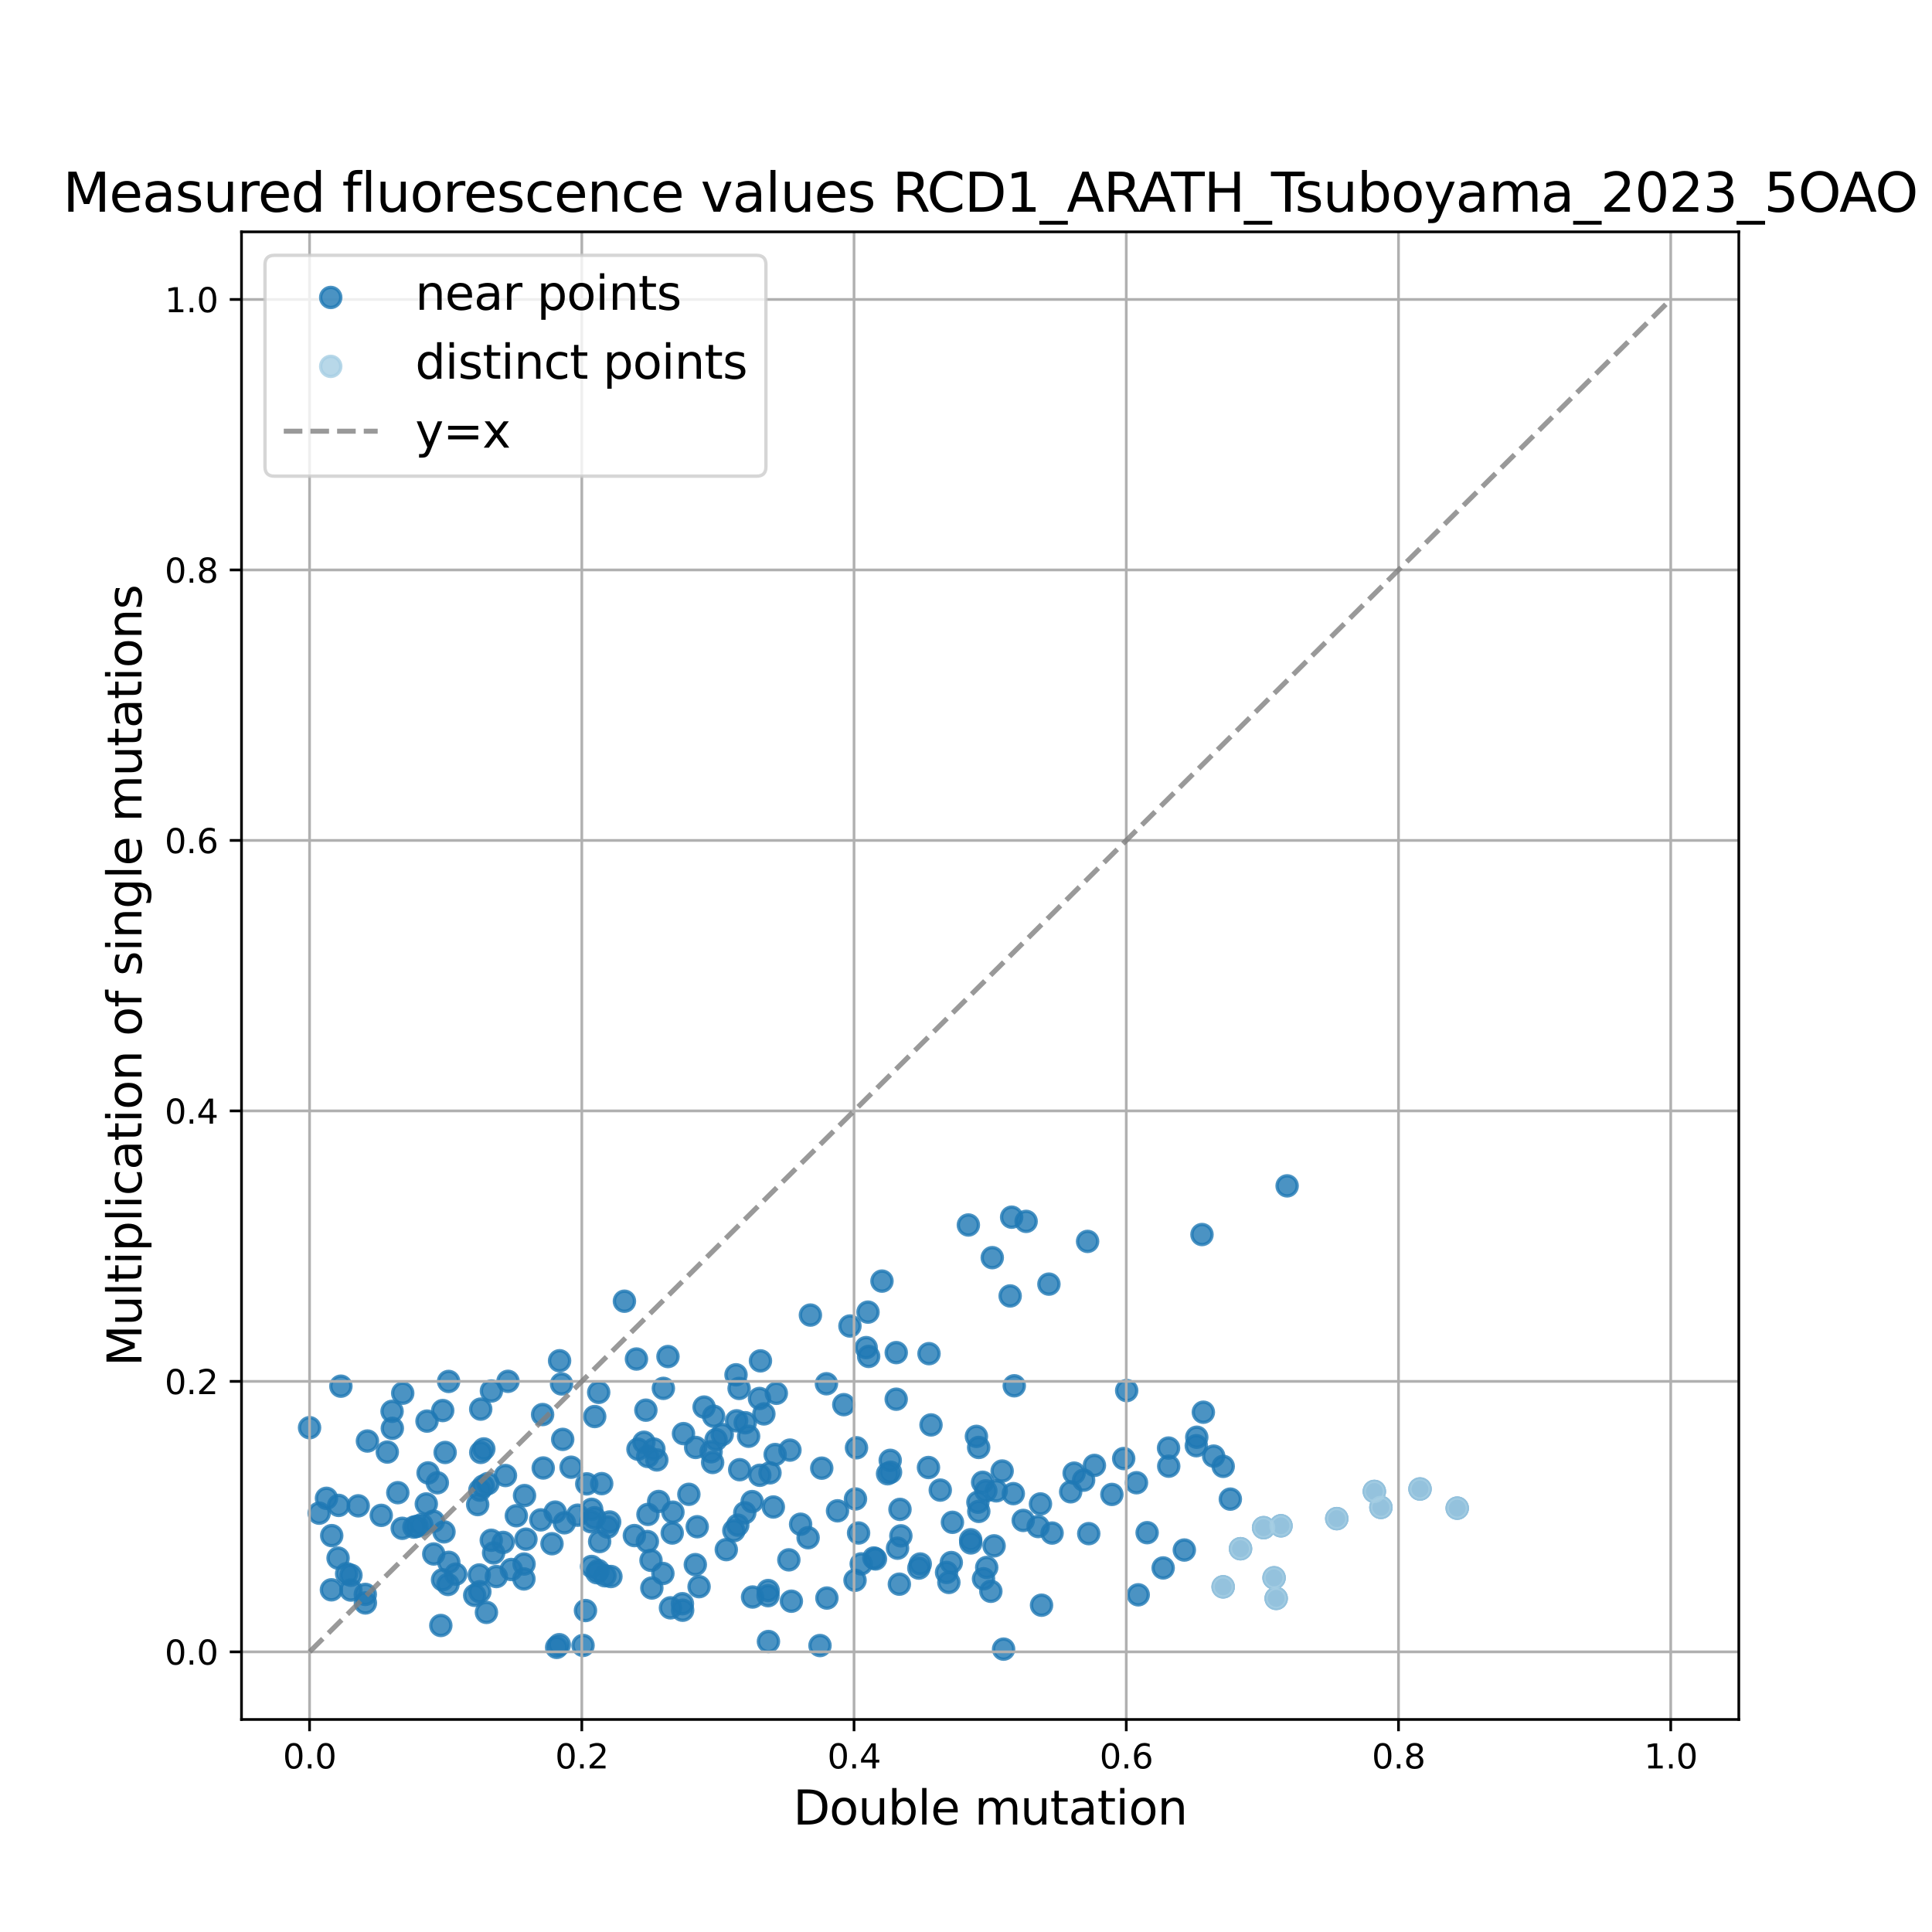 <?xml version="1.0" encoding="utf-8" standalone="no"?>
<!DOCTYPE svg PUBLIC "-//W3C//DTD SVG 1.1//EN"
  "http://www.w3.org/Graphics/SVG/1.1/DTD/svg11.dtd">
<svg xmlns:xlink="http://www.w3.org/1999/xlink" width="576pt" height="576pt" viewBox="0 0 576 576" xmlns="http://www.w3.org/2000/svg" version="1.1">
 <defs>
  <style type="text/css">*{stroke-linejoin: round; stroke-linecap: butt}</style>
 </defs>
 <g id="figure_1">
  <g id="patch_1">
   <path d="M 0 576 
L 576 576 
L 576 0 
L 0 0 
z
" style="fill: #ffffff"/>
  </g>
  <g id="axes_1">
   <g id="patch_2">
    <path d="M 72 512.64 
L 518.4 512.64 
L 518.4 69.12 
L 72 69.12 
z
" style="fill: #ffffff"/>
   </g>
   <g id="PathCollection_1">
    <defs>
     <path id="m266aac9353" d="M 0 3 
C 0.796 3 1.559 2.684 2.121 2.121 
C 2.684 1.559 3 0.796 3 0 
C 3 -0.796 2.684 -1.559 2.121 -2.121 
C 1.559 -2.684 0.796 -3 0 -3 
C -0.796 -3 -1.559 -2.684 -2.121 -2.121 
C -2.684 -1.559 -3 -0.796 -3 0 
C -3 0.796 -2.684 1.559 -2.121 2.121 
C -1.559 2.684 -0.796 3 0 3 
z
" style="stroke: #1f78b4; stroke-opacity: 0.8"/>
    </defs>
    <g clip-path="url(#pa54984aca7)">
     <use xlink:href="#m266aac9353" x="194.084" y="465.195" style="fill: #1f78b4; fill-opacity: 0.8; stroke: #1f78b4; stroke-opacity: 0.8"/>
     <use xlink:href="#m266aac9353" x="203.455" y="478.126" style="fill: #1f78b4; fill-opacity: 0.8; stroke: #1f78b4; stroke-opacity: 0.8"/>
     <use xlink:href="#m266aac9353" x="124.318" y="455.055" style="fill: #1f78b4; fill-opacity: 0.8; stroke: #1f78b4; stroke-opacity: 0.8"/>
     <use xlink:href="#m266aac9353" x="246.391" y="412.55" style="fill: #1f78b4; fill-opacity: 0.8; stroke: #1f78b4; stroke-opacity: 0.8"/>
     <use xlink:href="#m266aac9353" x="249.701" y="450.43" style="fill: #1f78b4; fill-opacity: 0.8; stroke: #1f78b4; stroke-opacity: 0.8"/>
     <use xlink:href="#m266aac9353" x="238.69" y="454.423" style="fill: #1f78b4; fill-opacity: 0.8; stroke: #1f78b4; stroke-opacity: 0.8"/>
     <use xlink:href="#m266aac9353" x="235.938" y="477.38" style="fill: #1f78b4; fill-opacity: 0.8; stroke: #1f78b4; stroke-opacity: 0.8"/>
     <use xlink:href="#m266aac9353" x="312.719" y="382.845" style="fill: #1f78b4; fill-opacity: 0.8; stroke: #1f78b4; stroke-opacity: 0.8"/>
     <use xlink:href="#m266aac9353" x="216.535" y="461.999" style="fill: #1f78b4; fill-opacity: 0.8; stroke: #1f78b4; stroke-opacity: 0.8"/>
     <use xlink:href="#m266aac9353" x="258.236" y="401.772" style="fill: #1f78b4; fill-opacity: 0.8; stroke: #1f78b4; stroke-opacity: 0.8"/>
     <use xlink:href="#m266aac9353" x="173.824" y="490.563" style="fill: #1f78b4; fill-opacity: 0.8; stroke: #1f78b4; stroke-opacity: 0.8"/>
     <use xlink:href="#m266aac9353" x="142.88" y="469.56" style="fill: #1f78b4; fill-opacity: 0.8; stroke: #1f78b4; stroke-opacity: 0.8"/>
     <use xlink:href="#m266aac9353" x="319.206" y="444.76" style="fill: #1f78b4; fill-opacity: 0.8; stroke: #1f78b4; stroke-opacity: 0.8"/>
     <use xlink:href="#m266aac9353" x="230.561" y="449.291" style="fill: #1f78b4; fill-opacity: 0.8; stroke: #1f78b4; stroke-opacity: 0.8"/>
     <use xlink:href="#m266aac9353" x="108.909" y="475.344" style="fill: #1f78b4; fill-opacity: 0.8; stroke: #1f78b4; stroke-opacity: 0.8"/>
     <use xlink:href="#m266aac9353" x="358.354" y="368.061" style="fill: #1f78b4; fill-opacity: 0.8; stroke: #1f78b4; stroke-opacity: 0.8"/>
     <use xlink:href="#m266aac9353" x="268.585" y="457.889" style="fill: #1f78b4; fill-opacity: 0.8; stroke: #1f78b4; stroke-opacity: 0.8"/>
     <use xlink:href="#m266aac9353" x="299.209" y="491.669" style="fill: #1f78b4; fill-opacity: 0.8; stroke: #1f78b4; stroke-opacity: 0.8"/>
     <use xlink:href="#m266aac9353" x="226.517" y="439.834" style="fill: #1f78b4; fill-opacity: 0.8; stroke: #1f78b4; stroke-opacity: 0.8"/>
     <use xlink:href="#m266aac9353" x="178.349" y="468.222" style="fill: #1f78b4; fill-opacity: 0.8; stroke: #1f78b4; stroke-opacity: 0.8"/>
     <use xlink:href="#m266aac9353" x="146.462" y="459.206" style="fill: #1f78b4; fill-opacity: 0.8; stroke: #1f78b4; stroke-opacity: 0.8"/>
     <use xlink:href="#m266aac9353" x="178.493" y="415.119" style="fill: #1f78b4; fill-opacity: 0.8; stroke: #1f78b4; stroke-opacity: 0.8"/>
     <use xlink:href="#m266aac9353" x="113.665" y="451.781" style="fill: #1f78b4; fill-opacity: 0.8; stroke: #1f78b4; stroke-opacity: 0.8"/>
     <use xlink:href="#m266aac9353" x="119.92" y="455.646" style="fill: #1f78b4; fill-opacity: 0.8; stroke: #1f78b4; stroke-opacity: 0.8"/>
     <use xlink:href="#m266aac9353" x="301.164" y="386.367" style="fill: #1f78b4; fill-opacity: 0.8; stroke: #1f78b4; stroke-opacity: 0.8"/>
     <use xlink:href="#m266aac9353" x="147.163" y="462.978" style="fill: #1f78b4; fill-opacity: 0.8; stroke: #1f78b4; stroke-opacity: 0.8"/>
     <use xlink:href="#m266aac9353" x="147.982" y="470.026" style="fill: #1f78b4; fill-opacity: 0.8; stroke: #1f78b4; stroke-opacity: 0.8"/>
     <use xlink:href="#m266aac9353" x="156.241" y="466.295" style="fill: #1f78b4; fill-opacity: 0.8; stroke: #1f78b4; stroke-opacity: 0.8"/>
     <use xlink:href="#m266aac9353" x="224.371" y="476.13" style="fill: #1f78b4; fill-opacity: 0.8; stroke: #1f78b4; stroke-opacity: 0.8"/>
     <use xlink:href="#m266aac9353" x="229.102" y="489.391" style="fill: #1f78b4; fill-opacity: 0.8; stroke: #1f78b4; stroke-opacity: 0.8"/>
     <use xlink:href="#m266aac9353" x="153.939" y="451.9" style="fill: #1f78b4; fill-opacity: 0.8; stroke: #1f78b4; stroke-opacity: 0.8"/>
     <use xlink:href="#m266aac9353" x="213.489" y="429.205" style="fill: #1f78b4; fill-opacity: 0.8; stroke: #1f78b4; stroke-opacity: 0.8"/>
     <use xlink:href="#m266aac9353" x="165.962" y="491.143" style="fill: #1f78b4; fill-opacity: 0.8; stroke: #1f78b4; stroke-opacity: 0.8"/>
     <use xlink:href="#m266aac9353" x="166.832" y="405.689" style="fill: #1f78b4; fill-opacity: 0.8; stroke: #1f78b4; stroke-opacity: 0.8"/>
     <use xlink:href="#m266aac9353" x="267.205" y="403.263" style="fill: #1f78b4; fill-opacity: 0.8; stroke: #1f78b4; stroke-opacity: 0.8"/>
     <use xlink:href="#m266aac9353" x="244.466" y="490.595" style="fill: #1f78b4; fill-opacity: 0.8; stroke: #1f78b4; stroke-opacity: 0.8"/>
     <use xlink:href="#m266aac9353" x="331.498" y="445.544" style="fill: #1f78b4; fill-opacity: 0.8; stroke: #1f78b4; stroke-opacity: 0.8"/>
     <use xlink:href="#m266aac9353" x="268.319" y="450.001" style="fill: #1f78b4; fill-opacity: 0.8; stroke: #1f78b4; stroke-opacity: 0.8"/>
     <use xlink:href="#m266aac9353" x="141.527" y="475.626" style="fill: #1f78b4; fill-opacity: 0.8; stroke: #1f78b4; stroke-opacity: 0.8"/>
     <use xlink:href="#m266aac9353" x="324.252" y="370.106" style="fill: #1f78b4; fill-opacity: 0.8; stroke: #1f78b4; stroke-opacity: 0.8"/>
     <use xlink:href="#m266aac9353" x="240.927" y="458.457" style="fill: #1f78b4; fill-opacity: 0.8; stroke: #1f78b4; stroke-opacity: 0.8"/>
     <use xlink:href="#m266aac9353" x="258.78" y="391.194" style="fill: #1f78b4; fill-opacity: 0.8; stroke: #1f78b4; stroke-opacity: 0.8"/>
     <use xlink:href="#m266aac9353" x="166.742" y="490.34" style="fill: #1f78b4; fill-opacity: 0.8; stroke: #1f78b4; stroke-opacity: 0.8"/>
     <use xlink:href="#m266aac9353" x="320.24" y="439.195" style="fill: #1f78b4; fill-opacity: 0.8; stroke: #1f78b4; stroke-opacity: 0.8"/>
     <use xlink:href="#m266aac9353" x="280.33" y="444.255" style="fill: #1f78b4; fill-opacity: 0.8; stroke: #1f78b4; stroke-opacity: 0.8"/>
     <use xlink:href="#m266aac9353" x="383.739" y="353.552" style="fill: #1f78b4; fill-opacity: 0.8; stroke: #1f78b4; stroke-opacity: 0.8"/>
     <use xlink:href="#m266aac9353" x="283.954" y="453.855" style="fill: #1f78b4; fill-opacity: 0.8; stroke: #1f78b4; stroke-opacity: 0.8"/>
     <use xlink:href="#m266aac9353" x="227.74" y="421.543" style="fill: #1f78b4; fill-opacity: 0.8; stroke: #1f78b4; stroke-opacity: 0.8"/>
     <use xlink:href="#m266aac9353" x="212.768" y="422.231" style="fill: #1f78b4; fill-opacity: 0.8; stroke: #1f78b4; stroke-opacity: 0.8"/>
     <use xlink:href="#m266aac9353" x="143.057" y="444.268" style="fill: #1f78b4; fill-opacity: 0.8; stroke: #1f78b4; stroke-opacity: 0.8"/>
     <use xlink:href="#m266aac9353" x="95.16" y="451.131" style="fill: #1f78b4; fill-opacity: 0.8; stroke: #1f78b4; stroke-opacity: 0.8"/>
     <use xlink:href="#m266aac9353" x="144.246" y="431.977" style="fill: #1f78b4; fill-opacity: 0.8; stroke: #1f78b4; stroke-opacity: 0.8"/>
     <use xlink:href="#m266aac9353" x="276.812" y="437.52" style="fill: #1f78b4; fill-opacity: 0.8; stroke: #1f78b4; stroke-opacity: 0.8"/>
     <use xlink:href="#m266aac9353" x="195.824" y="435.259" style="fill: #1f78b4; fill-opacity: 0.8; stroke: #1f78b4; stroke-opacity: 0.8"/>
     <use xlink:href="#m266aac9353" x="222.182" y="424.171" style="fill: #1f78b4; fill-opacity: 0.8; stroke: #1f78b4; stroke-opacity: 0.8"/>
     <use xlink:href="#m266aac9353" x="267.191" y="417.156" style="fill: #1f78b4; fill-opacity: 0.8; stroke: #1f78b4; stroke-opacity: 0.8"/>
     <use xlink:href="#m266aac9353" x="323.066" y="441.287" style="fill: #1f78b4; fill-opacity: 0.8; stroke: #1f78b4; stroke-opacity: 0.8"/>
     <use xlink:href="#m266aac9353" x="282.206" y="468.798" style="fill: #1f78b4; fill-opacity: 0.8; stroke: #1f78b4; stroke-opacity: 0.8"/>
     <use xlink:href="#m266aac9353" x="309.509" y="455.119" style="fill: #1f78b4; fill-opacity: 0.8; stroke: #1f78b4; stroke-opacity: 0.8"/>
     <use xlink:href="#m266aac9353" x="291.812" y="450.6" style="fill: #1f78b4; fill-opacity: 0.8; stroke: #1f78b4; stroke-opacity: 0.8"/>
     <use xlink:href="#m266aac9353" x="142.413" y="448.573" style="fill: #1f78b4; fill-opacity: 0.8; stroke: #1f78b4; stroke-opacity: 0.8"/>
     <use xlink:href="#m266aac9353" x="293.916" y="444.471" style="fill: #1f78b4; fill-opacity: 0.8; stroke: #1f78b4; stroke-opacity: 0.8"/>
     <use xlink:href="#m266aac9353" x="291.108" y="428.235" style="fill: #1f78b4; fill-opacity: 0.8; stroke: #1f78b4; stroke-opacity: 0.8"/>
     <use xlink:href="#m266aac9353" x="189.128" y="457.809" style="fill: #1f78b4; fill-opacity: 0.8; stroke: #1f78b4; stroke-opacity: 0.8"/>
     <use xlink:href="#m266aac9353" x="224.236" y="447.676" style="fill: #1f78b4; fill-opacity: 0.8; stroke: #1f78b4; stroke-opacity: 0.8"/>
     <use xlink:href="#m266aac9353" x="313.666" y="457.059" style="fill: #1f78b4; fill-opacity: 0.8; stroke: #1f78b4; stroke-opacity: 0.8"/>
     <use xlink:href="#m266aac9353" x="212.462" y="436.018" style="fill: #1f78b4; fill-opacity: 0.8; stroke: #1f78b4; stroke-opacity: 0.8"/>
     <use xlink:href="#m266aac9353" x="338.827" y="442.057" style="fill: #1f78b4; fill-opacity: 0.8; stroke: #1f78b4; stroke-opacity: 0.8"/>
     <use xlink:href="#m266aac9353" x="361.838" y="434.121" style="fill: #1f78b4; fill-opacity: 0.8; stroke: #1f78b4; stroke-opacity: 0.8"/>
     <use xlink:href="#m266aac9353" x="348.385" y="431.721" style="fill: #1f78b4; fill-opacity: 0.8; stroke: #1f78b4; stroke-opacity: 0.8"/>
     <use xlink:href="#m266aac9353" x="151.455" y="411.82" style="fill: #1f78b4; fill-opacity: 0.8; stroke: #1f78b4; stroke-opacity: 0.8"/>
     <use xlink:href="#m266aac9353" x="167.419" y="412.602" style="fill: #1f78b4; fill-opacity: 0.8; stroke: #1f78b4; stroke-opacity: 0.8"/>
     <use xlink:href="#m266aac9353" x="161.955" y="437.66" style="fill: #1f78b4; fill-opacity: 0.8; stroke: #1f78b4; stroke-opacity: 0.8"/>
     <use xlink:href="#m266aac9353" x="127.31" y="423.684" style="fill: #1f78b4; fill-opacity: 0.8; stroke: #1f78b4; stroke-opacity: 0.8"/>
     <use xlink:href="#m266aac9353" x="101.628" y="413.272" style="fill: #1f78b4; fill-opacity: 0.8; stroke: #1f78b4; stroke-opacity: 0.8"/>
     <use xlink:href="#m266aac9353" x="125.755" y="454.55" style="fill: #1f78b4; fill-opacity: 0.8; stroke: #1f78b4; stroke-opacity: 0.8"/>
     <use xlink:href="#m266aac9353" x="194.954" y="432.018" style="fill: #1f78b4; fill-opacity: 0.8; stroke: #1f78b4; stroke-opacity: 0.8"/>
     <use xlink:href="#m266aac9353" x="191.981" y="429.987" style="fill: #1f78b4; fill-opacity: 0.8; stroke: #1f78b4; stroke-opacity: 0.8"/>
     <use xlink:href="#m266aac9353" x="203.775" y="427.416" style="fill: #1f78b4; fill-opacity: 0.8; stroke: #1f78b4; stroke-opacity: 0.8"/>
     <use xlink:href="#m266aac9353" x="235.51" y="432.33" style="fill: #1f78b4; fill-opacity: 0.8; stroke: #1f78b4; stroke-opacity: 0.8"/>
     <use xlink:href="#m266aac9353" x="115.468" y="432.914" style="fill: #1f78b4; fill-opacity: 0.8; stroke: #1f78b4; stroke-opacity: 0.8"/>
     <use xlink:href="#m266aac9353" x="156.382" y="445.878" style="fill: #1f78b4; fill-opacity: 0.8; stroke: #1f78b4; stroke-opacity: 0.8"/>
     <use xlink:href="#m266aac9353" x="179.394" y="442.326" style="fill: #1f78b4; fill-opacity: 0.8; stroke: #1f78b4; stroke-opacity: 0.8"/>
     <use xlink:href="#m266aac9353" x="364.682" y="437.175" style="fill: #1f78b4; fill-opacity: 0.8; stroke: #1f78b4; stroke-opacity: 0.8"/>
     <use xlink:href="#m266aac9353" x="244.992" y="437.712" style="fill: #1f78b4; fill-opacity: 0.8; stroke: #1f78b4; stroke-opacity: 0.8"/>
     <use xlink:href="#m266aac9353" x="381.905" y="454.893" style="fill: #1f78b4; fill-opacity: 0.8; stroke: #1f78b4; stroke-opacity: 0.8"/>
     <use xlink:href="#m266aac9353" x="235.184" y="465.049" style="fill: #1f78b4; fill-opacity: 0.8; stroke: #1f78b4; stroke-opacity: 0.8"/>
     <use xlink:href="#m266aac9353" x="369.843" y="461.731" style="fill: #1f78b4; fill-opacity: 0.8; stroke: #1f78b4; stroke-opacity: 0.8"/>
     <use xlink:href="#m266aac9353" x="164.57" y="460.243" style="fill: #1f78b4; fill-opacity: 0.8; stroke: #1f78b4; stroke-opacity: 0.8"/>
     <use xlink:href="#m266aac9353" x="324.595" y="457.231" style="fill: #1f78b4; fill-opacity: 0.8; stroke: #1f78b4; stroke-opacity: 0.8"/>
     <use xlink:href="#m266aac9353" x="302.104" y="445.31" style="fill: #1f78b4; fill-opacity: 0.8; stroke: #1f78b4; stroke-opacity: 0.8"/>
     <use xlink:href="#m266aac9353" x="176.366" y="467.024" style="fill: #1f78b4; fill-opacity: 0.8; stroke: #1f78b4; stroke-opacity: 0.8"/>
     <use xlink:href="#m266aac9353" x="220.53" y="438.171" style="fill: #1f78b4; fill-opacity: 0.8; stroke: #1f78b4; stroke-opacity: 0.8"/>
     <use xlink:href="#m266aac9353" x="193.009" y="459.584" style="fill: #1f78b4; fill-opacity: 0.8; stroke: #1f78b4; stroke-opacity: 0.8"/>
     <use xlink:href="#m266aac9353" x="207.297" y="466.473" style="fill: #1f78b4; fill-opacity: 0.8; stroke: #1f78b4; stroke-opacity: 0.8"/>
     <use xlink:href="#m266aac9353" x="222.045" y="451.024" style="fill: #1f78b4; fill-opacity: 0.8; stroke: #1f78b4; stroke-opacity: 0.8"/>
     <use xlink:href="#m266aac9353" x="376.729" y="455.458" style="fill: #1f78b4; fill-opacity: 0.8; stroke: #1f78b4; stroke-opacity: 0.8"/>
     <use xlink:href="#m266aac9353" x="434.451" y="449.631" style="fill: #1f78b4; fill-opacity: 0.8; stroke: #1f78b4; stroke-opacity: 0.8"/>
     <use xlink:href="#m266aac9353" x="291.548" y="447.869" style="fill: #1f78b4; fill-opacity: 0.8; stroke: #1f78b4; stroke-opacity: 0.8"/>
     <use xlink:href="#m266aac9353" x="220.353" y="413.947" style="fill: #1f78b4; fill-opacity: 0.8; stroke: #1f78b4; stroke-opacity: 0.8"/>
     <use xlink:href="#m266aac9353" x="146.508" y="414.709" style="fill: #1f78b4; fill-opacity: 0.8; stroke: #1f78b4; stroke-opacity: 0.8"/>
     <use xlink:href="#m266aac9353" x="229.556" y="439.106" style="fill: #1f78b4; fill-opacity: 0.8; stroke: #1f78b4; stroke-opacity: 0.8"/>
     <use xlink:href="#m266aac9353" x="129.227" y="453.528" style="fill: #1f78b4; fill-opacity: 0.8; stroke: #1f78b4; stroke-opacity: 0.8"/>
     <use xlink:href="#m266aac9353" x="100.961" y="448.816" style="fill: #1f78b4; fill-opacity: 0.8; stroke: #1f78b4; stroke-opacity: 0.8"/>
     <use xlink:href="#m266aac9353" x="97.335" y="446.703" style="fill: #1f78b4; fill-opacity: 0.8; stroke: #1f78b4; stroke-opacity: 0.8"/>
     <use xlink:href="#m266aac9353" x="120.065" y="415.361" style="fill: #1f78b4; fill-opacity: 0.8; stroke: #1f78b4; stroke-opacity: 0.8"/>
     <use xlink:href="#m266aac9353" x="150.699" y="439.909" style="fill: #1f78b4; fill-opacity: 0.8; stroke: #1f78b4; stroke-opacity: 0.8"/>
     <use xlink:href="#m266aac9353" x="255.354" y="431.635" style="fill: #1f78b4; fill-opacity: 0.8; stroke: #1f78b4; stroke-opacity: 0.8"/>
     <use xlink:href="#m266aac9353" x="167.761" y="429.132" style="fill: #1f78b4; fill-opacity: 0.8; stroke: #1f78b4; stroke-opacity: 0.8"/>
     <use xlink:href="#m266aac9353" x="177.947" y="468.879" style="fill: #1f78b4; fill-opacity: 0.8; stroke: #1f78b4; stroke-opacity: 0.8"/>
     <use xlink:href="#m266aac9353" x="197.637" y="469.108" style="fill: #1f78b4; fill-opacity: 0.8; stroke: #1f78b4; stroke-opacity: 0.8"/>
     <use xlink:href="#m266aac9353" x="246.529" y="476.44" style="fill: #1f78b4; fill-opacity: 0.8; stroke: #1f78b4; stroke-opacity: 0.8"/>
     <use xlink:href="#m266aac9353" x="199.891" y="479.358" style="fill: #1f78b4; fill-opacity: 0.8; stroke: #1f78b4; stroke-opacity: 0.8"/>
     <use xlink:href="#m266aac9353" x="229.016" y="474.195" style="fill: #1f78b4; fill-opacity: 0.8; stroke: #1f78b4; stroke-opacity: 0.8"/>
     <use xlink:href="#m266aac9353" x="194.338" y="473.443" style="fill: #1f78b4; fill-opacity: 0.8; stroke: #1f78b4; stroke-opacity: 0.8"/>
     <use xlink:href="#m266aac9353" x="180.358" y="469.79" style="fill: #1f78b4; fill-opacity: 0.8; stroke: #1f78b4; stroke-opacity: 0.8"/>
     <use xlink:href="#m266aac9353" x="346.78" y="467.459" style="fill: #1f78b4; fill-opacity: 0.8; stroke: #1f78b4; stroke-opacity: 0.8"/>
     <use xlink:href="#m266aac9353" x="339.347" y="475.475" style="fill: #1f78b4; fill-opacity: 0.8; stroke: #1f78b4; stroke-opacity: 0.8"/>
     <use xlink:href="#m266aac9353" x="131.423" y="484.613" style="fill: #1f78b4; fill-opacity: 0.8; stroke: #1f78b4; stroke-opacity: 0.8"/>
     <use xlink:href="#m266aac9353" x="203.519" y="480.07" style="fill: #1f78b4; fill-opacity: 0.8; stroke: #1f78b4; stroke-opacity: 0.8"/>
     <use xlink:href="#m266aac9353" x="310.522" y="478.569" style="fill: #1f78b4; fill-opacity: 0.8; stroke: #1f78b4; stroke-opacity: 0.8"/>
     <use xlink:href="#m266aac9353" x="108.942" y="477.895" style="fill: #1f78b4; fill-opacity: 0.8; stroke: #1f78b4; stroke-opacity: 0.8"/>
     <use xlink:href="#m266aac9353" x="380.475" y="476.533" style="fill: #1f78b4; fill-opacity: 0.8; stroke: #1f78b4; stroke-opacity: 0.8"/>
     <use xlink:href="#m266aac9353" x="254.912" y="471.14" style="fill: #1f78b4; fill-opacity: 0.8; stroke: #1f78b4; stroke-opacity: 0.8"/>
     <use xlink:href="#m266aac9353" x="145.025" y="480.714" style="fill: #1f78b4; fill-opacity: 0.8; stroke: #1f78b4; stroke-opacity: 0.8"/>
     <use xlink:href="#m266aac9353" x="228.979" y="475.731" style="fill: #1f78b4; fill-opacity: 0.8; stroke: #1f78b4; stroke-opacity: 0.8"/>
     <use xlink:href="#m266aac9353" x="364.666" y="473.095" style="fill: #1f78b4; fill-opacity: 0.8; stroke: #1f78b4; stroke-opacity: 0.8"/>
     <use xlink:href="#m266aac9353" x="268.131" y="472.297" style="fill: #1f78b4; fill-opacity: 0.8; stroke: #1f78b4; stroke-opacity: 0.8"/>
     <use xlink:href="#m266aac9353" x="127.626" y="439.125" style="fill: #1f78b4; fill-opacity: 0.8; stroke: #1f78b4; stroke-opacity: 0.8"/>
     <use xlink:href="#m266aac9353" x="231.099" y="433.646" style="fill: #1f78b4; fill-opacity: 0.8; stroke: #1f78b4; stroke-opacity: 0.8"/>
     <use xlink:href="#m266aac9353" x="193.1" y="434.217" style="fill: #1f78b4; fill-opacity: 0.8; stroke: #1f78b4; stroke-opacity: 0.8"/>
     <use xlink:href="#m266aac9353" x="177.241" y="452.494" style="fill: #1f78b4; fill-opacity: 0.8; stroke: #1f78b4; stroke-opacity: 0.8"/>
     <use xlink:href="#m266aac9353" x="98.809" y="473.982" style="fill: #1f78b4; fill-opacity: 0.8; stroke: #1f78b4; stroke-opacity: 0.8"/>
     <use xlink:href="#m266aac9353" x="129.318" y="463.298" style="fill: #1f78b4; fill-opacity: 0.8; stroke: #1f78b4; stroke-opacity: 0.8"/>
     <use xlink:href="#m266aac9353" x="145.485" y="442.3" style="fill: #1f78b4; fill-opacity: 0.8; stroke: #1f78b4; stroke-opacity: 0.8"/>
     <use xlink:href="#m266aac9353" x="127.098" y="448.379" style="fill: #1f78b4; fill-opacity: 0.8; stroke: #1f78b4; stroke-opacity: 0.8"/>
     <use xlink:href="#m266aac9353" x="255.051" y="446.897" style="fill: #1f78b4; fill-opacity: 0.8; stroke: #1f78b4; stroke-opacity: 0.8"/>
     <use xlink:href="#m266aac9353" x="118.603" y="445.022" style="fill: #1f78b4; fill-opacity: 0.8; stroke: #1f78b4; stroke-opacity: 0.8"/>
     <use xlink:href="#m266aac9353" x="131.99" y="420.54" style="fill: #1f78b4; fill-opacity: 0.8; stroke: #1f78b4; stroke-opacity: 0.8"/>
     <use xlink:href="#m266aac9353" x="302.39" y="413.152" style="fill: #1f78b4; fill-opacity: 0.8; stroke: #1f78b4; stroke-opacity: 0.8"/>
     <use xlink:href="#m266aac9353" x="197.775" y="413.922" style="fill: #1f78b4; fill-opacity: 0.8; stroke: #1f78b4; stroke-opacity: 0.8"/>
     <use xlink:href="#m266aac9353" x="298.778" y="438.566" style="fill: #1f78b4; fill-opacity: 0.8; stroke: #1f78b4; stroke-opacity: 0.8"/>
     <use xlink:href="#m266aac9353" x="161.228" y="453.133" style="fill: #1f78b4; fill-opacity: 0.8; stroke: #1f78b4; stroke-opacity: 0.8"/>
     <use xlink:href="#m266aac9353" x="310.201" y="448.374" style="fill: #1f78b4; fill-opacity: 0.8; stroke: #1f78b4; stroke-opacity: 0.8"/>
     <use xlink:href="#m266aac9353" x="292.959" y="441.919" style="fill: #1f78b4; fill-opacity: 0.8; stroke: #1f78b4; stroke-opacity: 0.8"/>
     <use xlink:href="#m266aac9353" x="277.568" y="424.821" style="fill: #1f78b4; fill-opacity: 0.8; stroke: #1f78b4; stroke-opacity: 0.8"/>
     <use xlink:href="#m266aac9353" x="335.905" y="414.581" style="fill: #1f78b4; fill-opacity: 0.8; stroke: #1f78b4; stroke-opacity: 0.8"/>
     <use xlink:href="#m266aac9353" x="207.867" y="455.176" style="fill: #1f78b4; fill-opacity: 0.8; stroke: #1f78b4; stroke-opacity: 0.8"/>
     <use xlink:href="#m266aac9353" x="143.329" y="433.017" style="fill: #1f78b4; fill-opacity: 0.8; stroke: #1f78b4; stroke-opacity: 0.8"/>
     <use xlink:href="#m266aac9353" x="264.617" y="439.377" style="fill: #1f78b4; fill-opacity: 0.8; stroke: #1f78b4; stroke-opacity: 0.8"/>
     <use xlink:href="#m266aac9353" x="356.661" y="431.019" style="fill: #1f78b4; fill-opacity: 0.8; stroke: #1f78b4; stroke-opacity: 0.8"/>
     <use xlink:href="#m266aac9353" x="356.801" y="428.491" style="fill: #1f78b4; fill-opacity: 0.8; stroke: #1f78b4; stroke-opacity: 0.8"/>
     <use xlink:href="#m266aac9353" x="130.387" y="442.068" style="fill: #1f78b4; fill-opacity: 0.8; stroke: #1f78b4; stroke-opacity: 0.8"/>
     <use xlink:href="#m266aac9353" x="326.286" y="436.89" style="fill: #1f78b4; fill-opacity: 0.8; stroke: #1f78b4; stroke-opacity: 0.8"/>
     <use xlink:href="#m266aac9353" x="170.252" y="437.43" style="fill: #1f78b4; fill-opacity: 0.8; stroke: #1f78b4; stroke-opacity: 0.8"/>
     <use xlink:href="#m266aac9353" x="219.951" y="454.699" style="fill: #1f78b4; fill-opacity: 0.8; stroke: #1f78b4; stroke-opacity: 0.8"/>
     <use xlink:href="#m266aac9353" x="267.588" y="461.572" style="fill: #1f78b4; fill-opacity: 0.8; stroke: #1f78b4; stroke-opacity: 0.8"/>
     <use xlink:href="#m266aac9353" x="200.417" y="457.049" style="fill: #1f78b4; fill-opacity: 0.8; stroke: #1f78b4; stroke-opacity: 0.8"/>
     <use xlink:href="#m266aac9353" x="165.511" y="450.811" style="fill: #1f78b4; fill-opacity: 0.8; stroke: #1f78b4; stroke-opacity: 0.8"/>
     <use xlink:href="#m266aac9353" x="181.168" y="455.268" style="fill: #1f78b4; fill-opacity: 0.8; stroke: #1f78b4; stroke-opacity: 0.8"/>
     <use xlink:href="#m266aac9353" x="411.7" y="449.411" style="fill: #1f78b4; fill-opacity: 0.8; stroke: #1f78b4; stroke-opacity: 0.8"/>
     <use xlink:href="#m266aac9353" x="196.365" y="447.639" style="fill: #1f78b4; fill-opacity: 0.8; stroke: #1f78b4; stroke-opacity: 0.8"/>
     <use xlink:href="#m266aac9353" x="133.748" y="411.854" style="fill: #1f78b4; fill-opacity: 0.8; stroke: #1f78b4; stroke-opacity: 0.8"/>
     <use xlink:href="#m266aac9353" x="276.968" y="403.574" style="fill: #1f78b4; fill-opacity: 0.8; stroke: #1f78b4; stroke-opacity: 0.8"/>
     <use xlink:href="#m266aac9353" x="199.145" y="404.436" style="fill: #1f78b4; fill-opacity: 0.8; stroke: #1f78b4; stroke-opacity: 0.8"/>
     <use xlink:href="#m266aac9353" x="190.199" y="432.056" style="fill: #1f78b4; fill-opacity: 0.8; stroke: #1f78b4; stroke-opacity: 0.8"/>
     <use xlink:href="#m266aac9353" x="100.791" y="464.527" style="fill: #1f78b4; fill-opacity: 0.8; stroke: #1f78b4; stroke-opacity: 0.8"/>
     <use xlink:href="#m266aac9353" x="144.104" y="443.048" style="fill: #1f78b4; fill-opacity: 0.8; stroke: #1f78b4; stroke-opacity: 0.8"/>
     <use xlink:href="#m266aac9353" x="189.749" y="405.174" style="fill: #1f78b4; fill-opacity: 0.8; stroke: #1f78b4; stroke-opacity: 0.8"/>
     <use xlink:href="#m266aac9353" x="116.968" y="425.837" style="fill: #1f78b4; fill-opacity: 0.8; stroke: #1f78b4; stroke-opacity: 0.8"/>
     <use xlink:href="#m266aac9353" x="219.618" y="423.598" style="fill: #1f78b4; fill-opacity: 0.8; stroke: #1f78b4; stroke-opacity: 0.8"/>
     <use xlink:href="#m266aac9353" x="116.89" y="420.765" style="fill: #1f78b4; fill-opacity: 0.8; stroke: #1f78b4; stroke-opacity: 0.8"/>
     <use xlink:href="#m266aac9353" x="218.787" y="456.353" style="fill: #1f78b4; fill-opacity: 0.8; stroke: #1f78b4; stroke-opacity: 0.8"/>
     <use xlink:href="#m266aac9353" x="132.369" y="456.703" style="fill: #1f78b4; fill-opacity: 0.8; stroke: #1f78b4; stroke-opacity: 0.8"/>
     <use xlink:href="#m266aac9353" x="152.43" y="467.927" style="fill: #1f78b4; fill-opacity: 0.8; stroke: #1f78b4; stroke-opacity: 0.8"/>
     <use xlink:href="#m266aac9353" x="143.061" y="474.561" style="fill: #1f78b4; fill-opacity: 0.8; stroke: #1f78b4; stroke-opacity: 0.8"/>
     <use xlink:href="#m266aac9353" x="133.566" y="472.393" style="fill: #1f78b4; fill-opacity: 0.8; stroke: #1f78b4; stroke-opacity: 0.8"/>
     <use xlink:href="#m266aac9353" x="131.94" y="470.991" style="fill: #1f78b4; fill-opacity: 0.8; stroke: #1f78b4; stroke-opacity: 0.8"/>
     <use xlink:href="#m266aac9353" x="260.532" y="464.49" style="fill: #1f78b4; fill-opacity: 0.8; stroke: #1f78b4; stroke-opacity: 0.8"/>
     <use xlink:href="#m266aac9353" x="106.801" y="448.943" style="fill: #1f78b4; fill-opacity: 0.8; stroke: #1f78b4; stroke-opacity: 0.8"/>
     <use xlink:href="#m266aac9353" x="297.021" y="444.472" style="fill: #1f78b4; fill-opacity: 0.8; stroke: #1f78b4; stroke-opacity: 0.8"/>
     <use xlink:href="#m266aac9353" x="150.006" y="459.852" style="fill: #1f78b4; fill-opacity: 0.8; stroke: #1f78b4; stroke-opacity: 0.8"/>
     <use xlink:href="#m266aac9353" x="133.809" y="465.788" style="fill: #1f78b4; fill-opacity: 0.8; stroke: #1f78b4; stroke-opacity: 0.8"/>
     <use xlink:href="#m266aac9353" x="123.414" y="455.285" style="fill: #1f78b4; fill-opacity: 0.8; stroke: #1f78b4; stroke-opacity: 0.8"/>
     <use xlink:href="#m266aac9353" x="181.763" y="453.755" style="fill: #1f78b4; fill-opacity: 0.8; stroke: #1f78b4; stroke-opacity: 0.8"/>
     <use xlink:href="#m266aac9353" x="92.291" y="425.646" style="fill: #1f78b4; fill-opacity: 0.8; stroke: #1f78b4; stroke-opacity: 0.8"/>
     <use xlink:href="#m266aac9353" x="251.564" y="418.782" style="fill: #1f78b4; fill-opacity: 0.8; stroke: #1f78b4; stroke-opacity: 0.8"/>
     <use xlink:href="#m266aac9353" x="209.917" y="419.497" style="fill: #1f78b4; fill-opacity: 0.8; stroke: #1f78b4; stroke-opacity: 0.8"/>
     <use xlink:href="#m266aac9353" x="174.933" y="442.392" style="fill: #1f78b4; fill-opacity: 0.8; stroke: #1f78b4; stroke-opacity: 0.8"/>
     <use xlink:href="#m266aac9353" x="135.883" y="469.309" style="fill: #1f78b4; fill-opacity: 0.8; stroke: #1f78b4; stroke-opacity: 0.8"/>
     <use xlink:href="#m266aac9353" x="193.182" y="451.504" style="fill: #1f78b4; fill-opacity: 0.8; stroke: #1f78b4; stroke-opacity: 0.8"/>
     <use xlink:href="#m266aac9353" x="205.375" y="445.508" style="fill: #1f78b4; fill-opacity: 0.8; stroke: #1f78b4; stroke-opacity: 0.8"/>
     <use xlink:href="#m266aac9353" x="109.543" y="429.622" style="fill: #1f78b4; fill-opacity: 0.8; stroke: #1f78b4; stroke-opacity: 0.8"/>
     <use xlink:href="#m266aac9353" x="143.319" y="420.109" style="fill: #1f78b4; fill-opacity: 0.8; stroke: #1f78b4; stroke-opacity: 0.8"/>
     <use xlink:href="#m266aac9353" x="98.899" y="457.824" style="fill: #1f78b4; fill-opacity: 0.8; stroke: #1f78b4; stroke-opacity: 0.8"/>
     <use xlink:href="#m266aac9353" x="265.408" y="435.381" style="fill: #1f78b4; fill-opacity: 0.8; stroke: #1f78b4; stroke-opacity: 0.8"/>
     <use xlink:href="#m266aac9353" x="132.71" y="433.033" style="fill: #1f78b4; fill-opacity: 0.8; stroke: #1f78b4; stroke-opacity: 0.8"/>
     <use xlink:href="#m266aac9353" x="295.829" y="374.952" style="fill: #1f78b4; fill-opacity: 0.8; stroke: #1f78b4; stroke-opacity: 0.8"/>
     <use xlink:href="#m266aac9353" x="301.605" y="362.882" style="fill: #1f78b4; fill-opacity: 0.8; stroke: #1f78b4; stroke-opacity: 0.8"/>
     <use xlink:href="#m266aac9353" x="305.926" y="364.139" style="fill: #1f78b4; fill-opacity: 0.8; stroke: #1f78b4; stroke-opacity: 0.8"/>
     <use xlink:href="#m266aac9353" x="258.974" y="404.4" style="fill: #1f78b4; fill-opacity: 0.8; stroke: #1f78b4; stroke-opacity: 0.8"/>
     <use xlink:href="#m266aac9353" x="172.213" y="451.734" style="fill: #1f78b4; fill-opacity: 0.8; stroke: #1f78b4; stroke-opacity: 0.8"/>
     <use xlink:href="#m266aac9353" x="223.188" y="428.199" style="fill: #1f78b4; fill-opacity: 0.8; stroke: #1f78b4; stroke-opacity: 0.8"/>
     <use xlink:href="#m266aac9353" x="192.561" y="420.423" style="fill: #1f78b4; fill-opacity: 0.8; stroke: #1f78b4; stroke-opacity: 0.8"/>
     <use xlink:href="#m266aac9353" x="226.429" y="416.937" style="fill: #1f78b4; fill-opacity: 0.8; stroke: #1f78b4; stroke-opacity: 0.8"/>
     <use xlink:href="#m266aac9353" x="219.432" y="409.878" style="fill: #1f78b4; fill-opacity: 0.8; stroke: #1f78b4; stroke-opacity: 0.8"/>
     <use xlink:href="#m266aac9353" x="262.947" y="381.944" style="fill: #1f78b4; fill-opacity: 0.8; stroke: #1f78b4; stroke-opacity: 0.8"/>
     <use xlink:href="#m266aac9353" x="212.003" y="432.827" style="fill: #1f78b4; fill-opacity: 0.8; stroke: #1f78b4; stroke-opacity: 0.8"/>
     <use xlink:href="#m266aac9353" x="288.705" y="365.215" style="fill: #1f78b4; fill-opacity: 0.8; stroke: #1f78b4; stroke-opacity: 0.8"/>
     <use xlink:href="#m266aac9353" x="231.451" y="415.393" style="fill: #1f78b4; fill-opacity: 0.8; stroke: #1f78b4; stroke-opacity: 0.8"/>
     <use xlink:href="#m266aac9353" x="207.397" y="431.537" style="fill: #1f78b4; fill-opacity: 0.8; stroke: #1f78b4; stroke-opacity: 0.8"/>
     <use xlink:href="#m266aac9353" x="253.4" y="395.335" style="fill: #1f78b4; fill-opacity: 0.8; stroke: #1f78b4; stroke-opacity: 0.8"/>
     <use xlink:href="#m266aac9353" x="226.718" y="405.726" style="fill: #1f78b4; fill-opacity: 0.8; stroke: #1f78b4; stroke-opacity: 0.8"/>
     <use xlink:href="#m266aac9353" x="241.612" y="392.071" style="fill: #1f78b4; fill-opacity: 0.8; stroke: #1f78b4; stroke-opacity: 0.8"/>
     <use xlink:href="#m266aac9353" x="186.164" y="387.941" style="fill: #1f78b4; fill-opacity: 0.8; stroke: #1f78b4; stroke-opacity: 0.8"/>
     <use xlink:href="#m266aac9353" x="289.436" y="460.002" style="fill: #1f78b4; fill-opacity: 0.8; stroke: #1f78b4; stroke-opacity: 0.8"/>
     <use xlink:href="#m266aac9353" x="379.847" y="470.407" style="fill: #1f78b4; fill-opacity: 0.8; stroke: #1f78b4; stroke-opacity: 0.8"/>
     <use xlink:href="#m266aac9353" x="295.408" y="474.422" style="fill: #1f78b4; fill-opacity: 0.8; stroke: #1f78b4; stroke-opacity: 0.8"/>
     <use xlink:href="#m266aac9353" x="282.892" y="471.78" style="fill: #1f78b4; fill-opacity: 0.8; stroke: #1f78b4; stroke-opacity: 0.8"/>
     <use xlink:href="#m266aac9353" x="261.005" y="464.779" style="fill: #1f78b4; fill-opacity: 0.8; stroke: #1f78b4; stroke-opacity: 0.8"/>
     <use xlink:href="#m266aac9353" x="156.204" y="470.739" style="fill: #1f78b4; fill-opacity: 0.8; stroke: #1f78b4; stroke-opacity: 0.8"/>
     <use xlink:href="#m266aac9353" x="294.176" y="467.317" style="fill: #1f78b4; fill-opacity: 0.8; stroke: #1f78b4; stroke-opacity: 0.8"/>
     <use xlink:href="#m266aac9353" x="274.364" y="466.282" style="fill: #1f78b4; fill-opacity: 0.8; stroke: #1f78b4; stroke-opacity: 0.8"/>
     <use xlink:href="#m266aac9353" x="215.318" y="427.687" style="fill: #1f78b4; fill-opacity: 0.8; stroke: #1f78b4; stroke-opacity: 0.8"/>
     <use xlink:href="#m266aac9353" x="358.764" y="421.033" style="fill: #1f78b4; fill-opacity: 0.8; stroke: #1f78b4; stroke-opacity: 0.8"/>
     <use xlink:href="#m266aac9353" x="161.771" y="421.726" style="fill: #1f78b4; fill-opacity: 0.8; stroke: #1f78b4; stroke-opacity: 0.8"/>
     <use xlink:href="#m266aac9353" x="423.356" y="443.922" style="fill: #1f78b4; fill-opacity: 0.8; stroke: #1f78b4; stroke-opacity: 0.8"/>
     <use xlink:href="#m266aac9353" x="182.138" y="470.017" style="fill: #1f78b4; fill-opacity: 0.8; stroke: #1f78b4; stroke-opacity: 0.8"/>
     <use xlink:href="#m266aac9353" x="255.975" y="457.042" style="fill: #1f78b4; fill-opacity: 0.8; stroke: #1f78b4; stroke-opacity: 0.8"/>
     <use xlink:href="#m266aac9353" x="398.541" y="452.756" style="fill: #1f78b4; fill-opacity: 0.8; stroke: #1f78b4; stroke-opacity: 0.8"/>
     <use xlink:href="#m266aac9353" x="200.627" y="450.834" style="fill: #1f78b4; fill-opacity: 0.8; stroke: #1f78b4; stroke-opacity: 0.8"/>
     <use xlink:href="#m266aac9353" x="366.808" y="446.942" style="fill: #1f78b4; fill-opacity: 0.8; stroke: #1f78b4; stroke-opacity: 0.8"/>
     <use xlink:href="#m266aac9353" x="291.773" y="431.542" style="fill: #1f78b4; fill-opacity: 0.8; stroke: #1f78b4; stroke-opacity: 0.8"/>
     <use xlink:href="#m266aac9353" x="178.776" y="459.594" style="fill: #1f78b4; fill-opacity: 0.8; stroke: #1f78b4; stroke-opacity: 0.8"/>
     <use xlink:href="#m266aac9353" x="177.302" y="422.32" style="fill: #1f78b4; fill-opacity: 0.8; stroke: #1f78b4; stroke-opacity: 0.8"/>
     <use xlink:href="#m266aac9353" x="176.403" y="449.983" style="fill: #1f78b4; fill-opacity: 0.8; stroke: #1f78b4; stroke-opacity: 0.8"/>
     <use xlink:href="#m266aac9353" x="156.803" y="458.882" style="fill: #1f78b4; fill-opacity: 0.8; stroke: #1f78b4; stroke-opacity: 0.8"/>
     <use xlink:href="#m266aac9353" x="265.501" y="438.925" style="fill: #1f78b4; fill-opacity: 0.8; stroke: #1f78b4; stroke-opacity: 0.8"/>
     <use xlink:href="#m266aac9353" x="409.741" y="444.653" style="fill: #1f78b4; fill-opacity: 0.8; stroke: #1f78b4; stroke-opacity: 0.8"/>
     <use xlink:href="#m266aac9353" x="348.44" y="437.125" style="fill: #1f78b4; fill-opacity: 0.8; stroke: #1f78b4; stroke-opacity: 0.8"/>
     <use xlink:href="#m266aac9353" x="335.013" y="434.849" style="fill: #1f78b4; fill-opacity: 0.8; stroke: #1f78b4; stroke-opacity: 0.8"/>
     <use xlink:href="#m266aac9353" x="342.002" y="456.946" style="fill: #1f78b4; fill-opacity: 0.8; stroke: #1f78b4; stroke-opacity: 0.8"/>
     <use xlink:href="#m266aac9353" x="305.058" y="453.297" style="fill: #1f78b4; fill-opacity: 0.8; stroke: #1f78b4; stroke-opacity: 0.8"/>
     <use xlink:href="#m266aac9353" x="176.191" y="453.677" style="fill: #1f78b4; fill-opacity: 0.8; stroke: #1f78b4; stroke-opacity: 0.8"/>
     <use xlink:href="#m266aac9353" x="283.617" y="465.85" style="fill: #1f78b4; fill-opacity: 0.8; stroke: #1f78b4; stroke-opacity: 0.8"/>
     <use xlink:href="#m266aac9353" x="174.552" y="480.161" style="fill: #1f78b4; fill-opacity: 0.8; stroke: #1f78b4; stroke-opacity: 0.8"/>
     <use xlink:href="#m266aac9353" x="208.422" y="473.045" style="fill: #1f78b4; fill-opacity: 0.8; stroke: #1f78b4; stroke-opacity: 0.8"/>
     <use xlink:href="#m266aac9353" x="293.226" y="470.694" style="fill: #1f78b4; fill-opacity: 0.8; stroke: #1f78b4; stroke-opacity: 0.8"/>
     <use xlink:href="#m266aac9353" x="104.627" y="469.64" style="fill: #1f78b4; fill-opacity: 0.8; stroke: #1f78b4; stroke-opacity: 0.8"/>
     <use xlink:href="#m266aac9353" x="273.942" y="467.506" style="fill: #1f78b4; fill-opacity: 0.8; stroke: #1f78b4; stroke-opacity: 0.8"/>
     <use xlink:href="#m266aac9353" x="289.391" y="459.06" style="fill: #1f78b4; fill-opacity: 0.8; stroke: #1f78b4; stroke-opacity: 0.8"/>
     <use xlink:href="#m266aac9353" x="168.262" y="454.002" style="fill: #1f78b4; fill-opacity: 0.8; stroke: #1f78b4; stroke-opacity: 0.8"/>
     <use xlink:href="#m266aac9353" x="103.349" y="469.173" style="fill: #1f78b4; fill-opacity: 0.8; stroke: #1f78b4; stroke-opacity: 0.8"/>
     <use xlink:href="#m266aac9353" x="104.607" y="474.054" style="fill: #1f78b4; fill-opacity: 0.8; stroke: #1f78b4; stroke-opacity: 0.8"/>
     <use xlink:href="#m266aac9353" x="256.764" y="466.25" style="fill: #1f78b4; fill-opacity: 0.8; stroke: #1f78b4; stroke-opacity: 0.8"/>
     <use xlink:href="#m266aac9353" x="353.09" y="462.122" style="fill: #1f78b4; fill-opacity: 0.8; stroke: #1f78b4; stroke-opacity: 0.8"/>
     <use xlink:href="#m266aac9353" x="296.374" y="460.873" style="fill: #1f78b4; fill-opacity: 0.8; stroke: #1f78b4; stroke-opacity: 0.8"/>
    </g>
   </g>
   <g id="PathCollection_2">
    <defs>
     <path id="ma76d5bb3e7" d="M 0 3 
C 0.796 3 1.559 2.684 2.121 2.121 
C 2.684 1.559 3 0.796 3 0 
C 3 -0.796 2.684 -1.559 2.121 -2.121 
C 1.559 -2.684 0.796 -3 0 -3 
C -0.796 -3 -1.559 -2.684 -2.121 -2.121 
C -2.684 -1.559 -3 -0.796 -3 0 
C -3 0.796 -2.684 1.559 -2.121 2.121 
C -1.559 2.684 -0.796 3 0 3 
z
" style="stroke: #a6cee3; stroke-opacity: 0.8"/>
    </defs>
    <g clip-path="url(#pa54984aca7)">
     <use xlink:href="#ma76d5bb3e7" x="381.905" y="454.893" style="fill: #a6cee3; fill-opacity: 0.8; stroke: #a6cee3; stroke-opacity: 0.8"/>
     <use xlink:href="#ma76d5bb3e7" x="369.843" y="461.731" style="fill: #a6cee3; fill-opacity: 0.8; stroke: #a6cee3; stroke-opacity: 0.8"/>
     <use xlink:href="#ma76d5bb3e7" x="376.729" y="455.458" style="fill: #a6cee3; fill-opacity: 0.8; stroke: #a6cee3; stroke-opacity: 0.8"/>
     <use xlink:href="#ma76d5bb3e7" x="434.451" y="449.631" style="fill: #a6cee3; fill-opacity: 0.8; stroke: #a6cee3; stroke-opacity: 0.8"/>
     <use xlink:href="#ma76d5bb3e7" x="380.475" y="476.533" style="fill: #a6cee3; fill-opacity: 0.8; stroke: #a6cee3; stroke-opacity: 0.8"/>
     <use xlink:href="#ma76d5bb3e7" x="364.666" y="473.095" style="fill: #a6cee3; fill-opacity: 0.8; stroke: #a6cee3; stroke-opacity: 0.8"/>
     <use xlink:href="#ma76d5bb3e7" x="411.7" y="449.411" style="fill: #a6cee3; fill-opacity: 0.8; stroke: #a6cee3; stroke-opacity: 0.8"/>
     <use xlink:href="#ma76d5bb3e7" x="379.847" y="470.407" style="fill: #a6cee3; fill-opacity: 0.8; stroke: #a6cee3; stroke-opacity: 0.8"/>
     <use xlink:href="#ma76d5bb3e7" x="423.356" y="443.922" style="fill: #a6cee3; fill-opacity: 0.8; stroke: #a6cee3; stroke-opacity: 0.8"/>
     <use xlink:href="#ma76d5bb3e7" x="398.541" y="452.756" style="fill: #a6cee3; fill-opacity: 0.8; stroke: #a6cee3; stroke-opacity: 0.8"/>
     <use xlink:href="#ma76d5bb3e7" x="409.741" y="444.653" style="fill: #a6cee3; fill-opacity: 0.8; stroke: #a6cee3; stroke-opacity: 0.8"/>
    </g>
   </g>
   <g id="matplotlib.axis_1">
    <g id="xtick_1">
     <g id="line2d_1">
      <path d="M 92.291 512.64 
L 92.291 69.12 
" clip-path="url(#pa54984aca7)" style="fill: none; stroke: #b0b0b0; stroke-width: 0.8; stroke-linecap: square"/>
     </g>
     <g id="line2d_2">
      <defs>
       <path id="md6149373ef" d="M 0 0 
L 0 3.5 
" style="stroke: #000000; stroke-width: 0.8"/>
      </defs>
      <g>
       <use xlink:href="#md6149373ef" x="92.291" y="512.64" style="stroke: #000000; stroke-width: 0.8"/>
      </g>
     </g>
     <g id="text_1">
      <!-- 0.0 -->
      <g transform="translate(84.339 527.238) scale(0.1 -0.1)">
       <defs>
        <path id="DejaVuSans-30" d="M 2034 4250 
Q 1547 4250 1301 3770 
Q 1056 3291 1056 2328 
Q 1056 1369 1301 889 
Q 1547 409 2034 409 
Q 2525 409 2770 889 
Q 3016 1369 3016 2328 
Q 3016 3291 2770 3770 
Q 2525 4250 2034 4250 
z
M 2034 4750 
Q 2819 4750 3233 4129 
Q 3647 3509 3647 2328 
Q 3647 1150 3233 529 
Q 2819 -91 2034 -91 
Q 1250 -91 836 529 
Q 422 1150 422 2328 
Q 422 3509 836 4129 
Q 1250 4750 2034 4750 
z
" transform="scale(0.016)"/>
        <path id="DejaVuSans-2e" d="M 684 794 
L 1344 794 
L 1344 0 
L 684 0 
L 684 794 
z
" transform="scale(0.016)"/>
       </defs>
       <use xlink:href="#DejaVuSans-30"/>
       <use xlink:href="#DejaVuSans-2e" x="63.623"/>
       <use xlink:href="#DejaVuSans-30" x="95.41"/>
      </g>
     </g>
    </g>
    <g id="xtick_2">
     <g id="line2d_3">
      <path d="M 173.455 512.64 
L 173.455 69.12 
" clip-path="url(#pa54984aca7)" style="fill: none; stroke: #b0b0b0; stroke-width: 0.8; stroke-linecap: square"/>
     </g>
     <g id="line2d_4">
      <g>
       <use xlink:href="#md6149373ef" x="173.455" y="512.64" style="stroke: #000000; stroke-width: 0.8"/>
      </g>
     </g>
     <g id="text_2">
      <!-- 0.2 -->
      <g transform="translate(165.503 527.238) scale(0.1 -0.1)">
       <defs>
        <path id="DejaVuSans-32" d="M 1228 531 
L 3431 531 
L 3431 0 
L 469 0 
L 469 531 
Q 828 903 1448 1529 
Q 2069 2156 2228 2338 
Q 2531 2678 2651 2914 
Q 2772 3150 2772 3378 
Q 2772 3750 2511 3984 
Q 2250 4219 1831 4219 
Q 1534 4219 1204 4116 
Q 875 4013 500 3803 
L 500 4441 
Q 881 4594 1212 4672 
Q 1544 4750 1819 4750 
Q 2544 4750 2975 4387 
Q 3406 4025 3406 3419 
Q 3406 3131 3298 2873 
Q 3191 2616 2906 2266 
Q 2828 2175 2409 1742 
Q 1991 1309 1228 531 
z
" transform="scale(0.016)"/>
       </defs>
       <use xlink:href="#DejaVuSans-30"/>
       <use xlink:href="#DejaVuSans-2e" x="63.623"/>
       <use xlink:href="#DejaVuSans-32" x="95.41"/>
      </g>
     </g>
    </g>
    <g id="xtick_3">
     <g id="line2d_5">
      <path d="M 254.618 512.64 
L 254.618 69.12 
" clip-path="url(#pa54984aca7)" style="fill: none; stroke: #b0b0b0; stroke-width: 0.8; stroke-linecap: square"/>
     </g>
     <g id="line2d_6">
      <g>
       <use xlink:href="#md6149373ef" x="254.618" y="512.64" style="stroke: #000000; stroke-width: 0.8"/>
      </g>
     </g>
     <g id="text_3">
      <!-- 0.4 -->
      <g transform="translate(246.667 527.238) scale(0.1 -0.1)">
       <defs>
        <path id="DejaVuSans-34" d="M 2419 4116 
L 825 1625 
L 2419 1625 
L 2419 4116 
z
M 2253 4666 
L 3047 4666 
L 3047 1625 
L 3713 1625 
L 3713 1100 
L 3047 1100 
L 3047 0 
L 2419 0 
L 2419 1100 
L 313 1100 
L 313 1709 
L 2253 4666 
z
" transform="scale(0.016)"/>
       </defs>
       <use xlink:href="#DejaVuSans-30"/>
       <use xlink:href="#DejaVuSans-2e" x="63.623"/>
       <use xlink:href="#DejaVuSans-34" x="95.41"/>
      </g>
     </g>
    </g>
    <g id="xtick_4">
     <g id="line2d_7">
      <path d="M 335.782 512.64 
L 335.782 69.12 
" clip-path="url(#pa54984aca7)" style="fill: none; stroke: #b0b0b0; stroke-width: 0.8; stroke-linecap: square"/>
     </g>
     <g id="line2d_8">
      <g>
       <use xlink:href="#md6149373ef" x="335.782" y="512.64" style="stroke: #000000; stroke-width: 0.8"/>
      </g>
     </g>
     <g id="text_4">
      <!-- 0.6 -->
      <g transform="translate(327.83 527.238) scale(0.1 -0.1)">
       <defs>
        <path id="DejaVuSans-36" d="M 2113 2584 
Q 1688 2584 1439 2293 
Q 1191 2003 1191 1497 
Q 1191 994 1439 701 
Q 1688 409 2113 409 
Q 2538 409 2786 701 
Q 3034 994 3034 1497 
Q 3034 2003 2786 2293 
Q 2538 2584 2113 2584 
z
M 3366 4563 
L 3366 3988 
Q 3128 4100 2886 4159 
Q 2644 4219 2406 4219 
Q 1781 4219 1451 3797 
Q 1122 3375 1075 2522 
Q 1259 2794 1537 2939 
Q 1816 3084 2150 3084 
Q 2853 3084 3261 2657 
Q 3669 2231 3669 1497 
Q 3669 778 3244 343 
Q 2819 -91 2113 -91 
Q 1303 -91 875 529 
Q 447 1150 447 2328 
Q 447 3434 972 4092 
Q 1497 4750 2381 4750 
Q 2619 4750 2861 4703 
Q 3103 4656 3366 4563 
z
" transform="scale(0.016)"/>
       </defs>
       <use xlink:href="#DejaVuSans-30"/>
       <use xlink:href="#DejaVuSans-2e" x="63.623"/>
       <use xlink:href="#DejaVuSans-36" x="95.41"/>
      </g>
     </g>
    </g>
    <g id="xtick_5">
     <g id="line2d_9">
      <path d="M 416.945 512.64 
L 416.945 69.12 
" clip-path="url(#pa54984aca7)" style="fill: none; stroke: #b0b0b0; stroke-width: 0.8; stroke-linecap: square"/>
     </g>
     <g id="line2d_10">
      <g>
       <use xlink:href="#md6149373ef" x="416.945" y="512.64" style="stroke: #000000; stroke-width: 0.8"/>
      </g>
     </g>
     <g id="text_5">
      <!-- 0.8 -->
      <g transform="translate(408.994 527.238) scale(0.1 -0.1)">
       <defs>
        <path id="DejaVuSans-38" d="M 2034 2216 
Q 1584 2216 1326 1975 
Q 1069 1734 1069 1313 
Q 1069 891 1326 650 
Q 1584 409 2034 409 
Q 2484 409 2743 651 
Q 3003 894 3003 1313 
Q 3003 1734 2745 1975 
Q 2488 2216 2034 2216 
z
M 1403 2484 
Q 997 2584 770 2862 
Q 544 3141 544 3541 
Q 544 4100 942 4425 
Q 1341 4750 2034 4750 
Q 2731 4750 3128 4425 
Q 3525 4100 3525 3541 
Q 3525 3141 3298 2862 
Q 3072 2584 2669 2484 
Q 3125 2378 3379 2068 
Q 3634 1759 3634 1313 
Q 3634 634 3220 271 
Q 2806 -91 2034 -91 
Q 1263 -91 848 271 
Q 434 634 434 1313 
Q 434 1759 690 2068 
Q 947 2378 1403 2484 
z
M 1172 3481 
Q 1172 3119 1398 2916 
Q 1625 2713 2034 2713 
Q 2441 2713 2670 2916 
Q 2900 3119 2900 3481 
Q 2900 3844 2670 4047 
Q 2441 4250 2034 4250 
Q 1625 4250 1398 4047 
Q 1172 3844 1172 3481 
z
" transform="scale(0.016)"/>
       </defs>
       <use xlink:href="#DejaVuSans-30"/>
       <use xlink:href="#DejaVuSans-2e" x="63.623"/>
       <use xlink:href="#DejaVuSans-38" x="95.41"/>
      </g>
     </g>
    </g>
    <g id="xtick_6">
     <g id="line2d_11">
      <path d="M 498.109 512.64 
L 498.109 69.12 
" clip-path="url(#pa54984aca7)" style="fill: none; stroke: #b0b0b0; stroke-width: 0.8; stroke-linecap: square"/>
     </g>
     <g id="line2d_12">
      <g>
       <use xlink:href="#md6149373ef" x="498.109" y="512.64" style="stroke: #000000; stroke-width: 0.8"/>
      </g>
     </g>
     <g id="text_6">
      <!-- 1.0 -->
      <g transform="translate(490.158 527.238) scale(0.1 -0.1)">
       <defs>
        <path id="DejaVuSans-31" d="M 794 531 
L 1825 531 
L 1825 4091 
L 703 3866 
L 703 4441 
L 1819 4666 
L 2450 4666 
L 2450 531 
L 3481 531 
L 3481 0 
L 794 0 
L 794 531 
z
" transform="scale(0.016)"/>
       </defs>
       <use xlink:href="#DejaVuSans-31"/>
       <use xlink:href="#DejaVuSans-2e" x="63.623"/>
       <use xlink:href="#DejaVuSans-30" x="95.41"/>
      </g>
     </g>
    </g>
    <g id="text_7">
     <!-- Double mutation -->
     <g transform="translate(236.473 543.956) scale(0.14 -0.14)">
      <defs>
       <path id="DejaVuSans-44" d="M 1259 4147 
L 1259 519 
L 2022 519 
Q 2988 519 3436 956 
Q 3884 1394 3884 2338 
Q 3884 3275 3436 3711 
Q 2988 4147 2022 4147 
L 1259 4147 
z
M 628 4666 
L 1925 4666 
Q 3281 4666 3915 4102 
Q 4550 3538 4550 2338 
Q 4550 1131 3912 565 
Q 3275 0 1925 0 
L 628 0 
L 628 4666 
z
" transform="scale(0.016)"/>
       <path id="DejaVuSans-6f" d="M 1959 3097 
Q 1497 3097 1228 2736 
Q 959 2375 959 1747 
Q 959 1119 1226 758 
Q 1494 397 1959 397 
Q 2419 397 2687 759 
Q 2956 1122 2956 1747 
Q 2956 2369 2687 2733 
Q 2419 3097 1959 3097 
z
M 1959 3584 
Q 2709 3584 3137 3096 
Q 3566 2609 3566 1747 
Q 3566 888 3137 398 
Q 2709 -91 1959 -91 
Q 1206 -91 779 398 
Q 353 888 353 1747 
Q 353 2609 779 3096 
Q 1206 3584 1959 3584 
z
" transform="scale(0.016)"/>
       <path id="DejaVuSans-75" d="M 544 1381 
L 544 3500 
L 1119 3500 
L 1119 1403 
Q 1119 906 1312 657 
Q 1506 409 1894 409 
Q 2359 409 2629 706 
Q 2900 1003 2900 1516 
L 2900 3500 
L 3475 3500 
L 3475 0 
L 2900 0 
L 2900 538 
Q 2691 219 2414 64 
Q 2138 -91 1772 -91 
Q 1169 -91 856 284 
Q 544 659 544 1381 
z
M 1991 3584 
L 1991 3584 
z
" transform="scale(0.016)"/>
       <path id="DejaVuSans-62" d="M 3116 1747 
Q 3116 2381 2855 2742 
Q 2594 3103 2138 3103 
Q 1681 3103 1420 2742 
Q 1159 2381 1159 1747 
Q 1159 1113 1420 752 
Q 1681 391 2138 391 
Q 2594 391 2855 752 
Q 3116 1113 3116 1747 
z
M 1159 2969 
Q 1341 3281 1617 3432 
Q 1894 3584 2278 3584 
Q 2916 3584 3314 3078 
Q 3713 2572 3713 1747 
Q 3713 922 3314 415 
Q 2916 -91 2278 -91 
Q 1894 -91 1617 61 
Q 1341 213 1159 525 
L 1159 0 
L 581 0 
L 581 4863 
L 1159 4863 
L 1159 2969 
z
" transform="scale(0.016)"/>
       <path id="DejaVuSans-6c" d="M 603 4863 
L 1178 4863 
L 1178 0 
L 603 0 
L 603 4863 
z
" transform="scale(0.016)"/>
       <path id="DejaVuSans-65" d="M 3597 1894 
L 3597 1613 
L 953 1613 
Q 991 1019 1311 708 
Q 1631 397 2203 397 
Q 2534 397 2845 478 
Q 3156 559 3463 722 
L 3463 178 
Q 3153 47 2828 -22 
Q 2503 -91 2169 -91 
Q 1331 -91 842 396 
Q 353 884 353 1716 
Q 353 2575 817 3079 
Q 1281 3584 2069 3584 
Q 2775 3584 3186 3129 
Q 3597 2675 3597 1894 
z
M 3022 2063 
Q 3016 2534 2758 2815 
Q 2500 3097 2075 3097 
Q 1594 3097 1305 2825 
Q 1016 2553 972 2059 
L 3022 2063 
z
" transform="scale(0.016)"/>
       <path id="DejaVuSans-20" transform="scale(0.016)"/>
       <path id="DejaVuSans-6d" d="M 3328 2828 
Q 3544 3216 3844 3400 
Q 4144 3584 4550 3584 
Q 5097 3584 5394 3201 
Q 5691 2819 5691 2113 
L 5691 0 
L 5113 0 
L 5113 2094 
Q 5113 2597 4934 2840 
Q 4756 3084 4391 3084 
Q 3944 3084 3684 2787 
Q 3425 2491 3425 1978 
L 3425 0 
L 2847 0 
L 2847 2094 
Q 2847 2600 2669 2842 
Q 2491 3084 2119 3084 
Q 1678 3084 1418 2786 
Q 1159 2488 1159 1978 
L 1159 0 
L 581 0 
L 581 3500 
L 1159 3500 
L 1159 2956 
Q 1356 3278 1631 3431 
Q 1906 3584 2284 3584 
Q 2666 3584 2933 3390 
Q 3200 3197 3328 2828 
z
" transform="scale(0.016)"/>
       <path id="DejaVuSans-74" d="M 1172 4494 
L 1172 3500 
L 2356 3500 
L 2356 3053 
L 1172 3053 
L 1172 1153 
Q 1172 725 1289 603 
Q 1406 481 1766 481 
L 2356 481 
L 2356 0 
L 1766 0 
Q 1100 0 847 248 
Q 594 497 594 1153 
L 594 3053 
L 172 3053 
L 172 3500 
L 594 3500 
L 594 4494 
L 1172 4494 
z
" transform="scale(0.016)"/>
       <path id="DejaVuSans-61" d="M 2194 1759 
Q 1497 1759 1228 1600 
Q 959 1441 959 1056 
Q 959 750 1161 570 
Q 1363 391 1709 391 
Q 2188 391 2477 730 
Q 2766 1069 2766 1631 
L 2766 1759 
L 2194 1759 
z
M 3341 1997 
L 3341 0 
L 2766 0 
L 2766 531 
Q 2569 213 2275 61 
Q 1981 -91 1556 -91 
Q 1019 -91 701 211 
Q 384 513 384 1019 
Q 384 1609 779 1909 
Q 1175 2209 1959 2209 
L 2766 2209 
L 2766 2266 
Q 2766 2663 2505 2880 
Q 2244 3097 1772 3097 
Q 1472 3097 1187 3025 
Q 903 2953 641 2809 
L 641 3341 
Q 956 3463 1253 3523 
Q 1550 3584 1831 3584 
Q 2591 3584 2966 3190 
Q 3341 2797 3341 1997 
z
" transform="scale(0.016)"/>
       <path id="DejaVuSans-69" d="M 603 3500 
L 1178 3500 
L 1178 0 
L 603 0 
L 603 3500 
z
M 603 4863 
L 1178 4863 
L 1178 4134 
L 603 4134 
L 603 4863 
z
" transform="scale(0.016)"/>
       <path id="DejaVuSans-6e" d="M 3513 2113 
L 3513 0 
L 2938 0 
L 2938 2094 
Q 2938 2591 2744 2837 
Q 2550 3084 2163 3084 
Q 1697 3084 1428 2787 
Q 1159 2491 1159 1978 
L 1159 0 
L 581 0 
L 581 3500 
L 1159 3500 
L 1159 2956 
Q 1366 3272 1645 3428 
Q 1925 3584 2291 3584 
Q 2894 3584 3203 3211 
Q 3513 2838 3513 2113 
z
" transform="scale(0.016)"/>
      </defs>
      <use xlink:href="#DejaVuSans-44"/>
      <use xlink:href="#DejaVuSans-6f" x="77.002"/>
      <use xlink:href="#DejaVuSans-75" x="138.184"/>
      <use xlink:href="#DejaVuSans-62" x="201.562"/>
      <use xlink:href="#DejaVuSans-6c" x="265.039"/>
      <use xlink:href="#DejaVuSans-65" x="292.822"/>
      <use xlink:href="#DejaVuSans-20" x="354.346"/>
      <use xlink:href="#DejaVuSans-6d" x="386.133"/>
      <use xlink:href="#DejaVuSans-75" x="483.545"/>
      <use xlink:href="#DejaVuSans-74" x="546.924"/>
      <use xlink:href="#DejaVuSans-61" x="586.133"/>
      <use xlink:href="#DejaVuSans-74" x="647.412"/>
      <use xlink:href="#DejaVuSans-69" x="686.621"/>
      <use xlink:href="#DejaVuSans-6f" x="714.404"/>
      <use xlink:href="#DejaVuSans-6e" x="775.586"/>
     </g>
    </g>
   </g>
   <g id="matplotlib.axis_2">
    <g id="ytick_1">
     <g id="line2d_13">
      <path d="M 72 492.48 
L 518.4 492.48 
" clip-path="url(#pa54984aca7)" style="fill: none; stroke: #b0b0b0; stroke-width: 0.8; stroke-linecap: square"/>
     </g>
     <g id="line2d_14">
      <defs>
       <path id="medddcf7592" d="M 0 0 
L -3.5 0 
" style="stroke: #000000; stroke-width: 0.8"/>
      </defs>
      <g>
       <use xlink:href="#medddcf7592" x="72" y="492.48" style="stroke: #000000; stroke-width: 0.8"/>
      </g>
     </g>
     <g id="text_8">
      <!-- 0.0 -->
      <g transform="translate(49.097 496.279) scale(0.1 -0.1)">
       <use xlink:href="#DejaVuSans-30"/>
       <use xlink:href="#DejaVuSans-2e" x="63.623"/>
       <use xlink:href="#DejaVuSans-30" x="95.41"/>
      </g>
     </g>
    </g>
    <g id="ytick_2">
     <g id="line2d_15">
      <path d="M 72 411.84 
L 518.4 411.84 
" clip-path="url(#pa54984aca7)" style="fill: none; stroke: #b0b0b0; stroke-width: 0.8; stroke-linecap: square"/>
     </g>
     <g id="line2d_16">
      <g>
       <use xlink:href="#medddcf7592" x="72" y="411.84" style="stroke: #000000; stroke-width: 0.8"/>
      </g>
     </g>
     <g id="text_9">
      <!-- 0.2 -->
      <g transform="translate(49.097 415.639) scale(0.1 -0.1)">
       <use xlink:href="#DejaVuSans-30"/>
       <use xlink:href="#DejaVuSans-2e" x="63.623"/>
       <use xlink:href="#DejaVuSans-32" x="95.41"/>
      </g>
     </g>
    </g>
    <g id="ytick_3">
     <g id="line2d_17">
      <path d="M 72 331.2 
L 518.4 331.2 
" clip-path="url(#pa54984aca7)" style="fill: none; stroke: #b0b0b0; stroke-width: 0.8; stroke-linecap: square"/>
     </g>
     <g id="line2d_18">
      <g>
       <use xlink:href="#medddcf7592" x="72" y="331.2" style="stroke: #000000; stroke-width: 0.8"/>
      </g>
     </g>
     <g id="text_10">
      <!-- 0.4 -->
      <g transform="translate(49.097 334.999) scale(0.1 -0.1)">
       <use xlink:href="#DejaVuSans-30"/>
       <use xlink:href="#DejaVuSans-2e" x="63.623"/>
       <use xlink:href="#DejaVuSans-34" x="95.41"/>
      </g>
     </g>
    </g>
    <g id="ytick_4">
     <g id="line2d_19">
      <path d="M 72 250.56 
L 518.4 250.56 
" clip-path="url(#pa54984aca7)" style="fill: none; stroke: #b0b0b0; stroke-width: 0.8; stroke-linecap: square"/>
     </g>
     <g id="line2d_20">
      <g>
       <use xlink:href="#medddcf7592" x="72" y="250.56" style="stroke: #000000; stroke-width: 0.8"/>
      </g>
     </g>
     <g id="text_11">
      <!-- 0.6 -->
      <g transform="translate(49.097 254.359) scale(0.1 -0.1)">
       <use xlink:href="#DejaVuSans-30"/>
       <use xlink:href="#DejaVuSans-2e" x="63.623"/>
       <use xlink:href="#DejaVuSans-36" x="95.41"/>
      </g>
     </g>
    </g>
    <g id="ytick_5">
     <g id="line2d_21">
      <path d="M 72 169.92 
L 518.4 169.92 
" clip-path="url(#pa54984aca7)" style="fill: none; stroke: #b0b0b0; stroke-width: 0.8; stroke-linecap: square"/>
     </g>
     <g id="line2d_22">
      <g>
       <use xlink:href="#medddcf7592" x="72" y="169.92" style="stroke: #000000; stroke-width: 0.8"/>
      </g>
     </g>
     <g id="text_12">
      <!-- 0.8 -->
      <g transform="translate(49.097 173.719) scale(0.1 -0.1)">
       <use xlink:href="#DejaVuSans-30"/>
       <use xlink:href="#DejaVuSans-2e" x="63.623"/>
       <use xlink:href="#DejaVuSans-38" x="95.41"/>
      </g>
     </g>
    </g>
    <g id="ytick_6">
     <g id="line2d_23">
      <path d="M 72 89.28 
L 518.4 89.28 
" clip-path="url(#pa54984aca7)" style="fill: none; stroke: #b0b0b0; stroke-width: 0.8; stroke-linecap: square"/>
     </g>
     <g id="line2d_24">
      <g>
       <use xlink:href="#medddcf7592" x="72" y="89.28" style="stroke: #000000; stroke-width: 0.8"/>
      </g>
     </g>
     <g id="text_13">
      <!-- 1.0 -->
      <g transform="translate(49.097 93.079) scale(0.1 -0.1)">
       <use xlink:href="#DejaVuSans-31"/>
       <use xlink:href="#DejaVuSans-2e" x="63.623"/>
       <use xlink:href="#DejaVuSans-30" x="95.41"/>
      </g>
     </g>
    </g>
    <g id="text_14">
     <!-- Multiplication of single mutations -->
     <g transform="translate(42.185 407.358) rotate(-90) scale(0.14 -0.14)">
      <defs>
       <path id="DejaVuSans-4d" d="M 628 4666 
L 1569 4666 
L 2759 1491 
L 3956 4666 
L 4897 4666 
L 4897 0 
L 4281 0 
L 4281 4097 
L 3078 897 
L 2444 897 
L 1241 4097 
L 1241 0 
L 628 0 
L 628 4666 
z
" transform="scale(0.016)"/>
       <path id="DejaVuSans-70" d="M 1159 525 
L 1159 -1331 
L 581 -1331 
L 581 3500 
L 1159 3500 
L 1159 2969 
Q 1341 3281 1617 3432 
Q 1894 3584 2278 3584 
Q 2916 3584 3314 3078 
Q 3713 2572 3713 1747 
Q 3713 922 3314 415 
Q 2916 -91 2278 -91 
Q 1894 -91 1617 61 
Q 1341 213 1159 525 
z
M 3116 1747 
Q 3116 2381 2855 2742 
Q 2594 3103 2138 3103 
Q 1681 3103 1420 2742 
Q 1159 2381 1159 1747 
Q 1159 1113 1420 752 
Q 1681 391 2138 391 
Q 2594 391 2855 752 
Q 3116 1113 3116 1747 
z
" transform="scale(0.016)"/>
       <path id="DejaVuSans-63" d="M 3122 3366 
L 3122 2828 
Q 2878 2963 2633 3030 
Q 2388 3097 2138 3097 
Q 1578 3097 1268 2742 
Q 959 2388 959 1747 
Q 959 1106 1268 751 
Q 1578 397 2138 397 
Q 2388 397 2633 464 
Q 2878 531 3122 666 
L 3122 134 
Q 2881 22 2623 -34 
Q 2366 -91 2075 -91 
Q 1284 -91 818 406 
Q 353 903 353 1747 
Q 353 2603 823 3093 
Q 1294 3584 2113 3584 
Q 2378 3584 2631 3529 
Q 2884 3475 3122 3366 
z
" transform="scale(0.016)"/>
       <path id="DejaVuSans-66" d="M 2375 4863 
L 2375 4384 
L 1825 4384 
Q 1516 4384 1395 4259 
Q 1275 4134 1275 3809 
L 1275 3500 
L 2222 3500 
L 2222 3053 
L 1275 3053 
L 1275 0 
L 697 0 
L 697 3053 
L 147 3053 
L 147 3500 
L 697 3500 
L 697 3744 
Q 697 4328 969 4595 
Q 1241 4863 1831 4863 
L 2375 4863 
z
" transform="scale(0.016)"/>
       <path id="DejaVuSans-73" d="M 2834 3397 
L 2834 2853 
Q 2591 2978 2328 3040 
Q 2066 3103 1784 3103 
Q 1356 3103 1142 2972 
Q 928 2841 928 2578 
Q 928 2378 1081 2264 
Q 1234 2150 1697 2047 
L 1894 2003 
Q 2506 1872 2764 1633 
Q 3022 1394 3022 966 
Q 3022 478 2636 193 
Q 2250 -91 1575 -91 
Q 1294 -91 989 -36 
Q 684 19 347 128 
L 347 722 
Q 666 556 975 473 
Q 1284 391 1588 391 
Q 1994 391 2212 530 
Q 2431 669 2431 922 
Q 2431 1156 2273 1281 
Q 2116 1406 1581 1522 
L 1381 1569 
Q 847 1681 609 1914 
Q 372 2147 372 2553 
Q 372 3047 722 3315 
Q 1072 3584 1716 3584 
Q 2034 3584 2315 3537 
Q 2597 3491 2834 3397 
z
" transform="scale(0.016)"/>
       <path id="DejaVuSans-67" d="M 2906 1791 
Q 2906 2416 2648 2759 
Q 2391 3103 1925 3103 
Q 1463 3103 1205 2759 
Q 947 2416 947 1791 
Q 947 1169 1205 825 
Q 1463 481 1925 481 
Q 2391 481 2648 825 
Q 2906 1169 2906 1791 
z
M 3481 434 
Q 3481 -459 3084 -895 
Q 2688 -1331 1869 -1331 
Q 1566 -1331 1297 -1286 
Q 1028 -1241 775 -1147 
L 775 -588 
Q 1028 -725 1275 -790 
Q 1522 -856 1778 -856 
Q 2344 -856 2625 -561 
Q 2906 -266 2906 331 
L 2906 616 
Q 2728 306 2450 153 
Q 2172 0 1784 0 
Q 1141 0 747 490 
Q 353 981 353 1791 
Q 353 2603 747 3093 
Q 1141 3584 1784 3584 
Q 2172 3584 2450 3431 
Q 2728 3278 2906 2969 
L 2906 3500 
L 3481 3500 
L 3481 434 
z
" transform="scale(0.016)"/>
      </defs>
      <use xlink:href="#DejaVuSans-4d"/>
      <use xlink:href="#DejaVuSans-75" x="86.279"/>
      <use xlink:href="#DejaVuSans-6c" x="149.658"/>
      <use xlink:href="#DejaVuSans-74" x="177.441"/>
      <use xlink:href="#DejaVuSans-69" x="216.65"/>
      <use xlink:href="#DejaVuSans-70" x="244.434"/>
      <use xlink:href="#DejaVuSans-6c" x="307.91"/>
      <use xlink:href="#DejaVuSans-69" x="335.693"/>
      <use xlink:href="#DejaVuSans-63" x="363.477"/>
      <use xlink:href="#DejaVuSans-61" x="418.457"/>
      <use xlink:href="#DejaVuSans-74" x="479.736"/>
      <use xlink:href="#DejaVuSans-69" x="518.945"/>
      <use xlink:href="#DejaVuSans-6f" x="546.729"/>
      <use xlink:href="#DejaVuSans-6e" x="607.91"/>
      <use xlink:href="#DejaVuSans-20" x="671.289"/>
      <use xlink:href="#DejaVuSans-6f" x="703.076"/>
      <use xlink:href="#DejaVuSans-66" x="764.258"/>
      <use xlink:href="#DejaVuSans-20" x="799.463"/>
      <use xlink:href="#DejaVuSans-73" x="831.25"/>
      <use xlink:href="#DejaVuSans-69" x="883.35"/>
      <use xlink:href="#DejaVuSans-6e" x="911.133"/>
      <use xlink:href="#DejaVuSans-67" x="974.512"/>
      <use xlink:href="#DejaVuSans-6c" x="1037.988"/>
      <use xlink:href="#DejaVuSans-65" x="1065.771"/>
      <use xlink:href="#DejaVuSans-20" x="1127.295"/>
      <use xlink:href="#DejaVuSans-6d" x="1159.082"/>
      <use xlink:href="#DejaVuSans-75" x="1256.494"/>
      <use xlink:href="#DejaVuSans-74" x="1319.873"/>
      <use xlink:href="#DejaVuSans-61" x="1359.082"/>
      <use xlink:href="#DejaVuSans-74" x="1420.361"/>
      <use xlink:href="#DejaVuSans-69" x="1459.57"/>
      <use xlink:href="#DejaVuSans-6f" x="1487.354"/>
      <use xlink:href="#DejaVuSans-6e" x="1548.535"/>
      <use xlink:href="#DejaVuSans-73" x="1611.914"/>
     </g>
    </g>
   </g>
   <g id="line2d_25">
    <path d="M 92.291 492.48 
L 498.109 89.28 
" clip-path="url(#pa54984aca7)" style="fill: none; stroke-dasharray: 5.55,2.4; stroke-dashoffset: 0; stroke: #808080; stroke-opacity: 0.8; stroke-width: 1.5"/>
   </g>
   <g id="patch_3">
    <path d="M 72 512.64 
L 72 69.12 
" style="fill: none; stroke: #000000; stroke-width: 0.8; stroke-linejoin: miter; stroke-linecap: square"/>
   </g>
   <g id="patch_4">
    <path d="M 518.4 512.64 
L 518.4 69.12 
" style="fill: none; stroke: #000000; stroke-width: 0.8; stroke-linejoin: miter; stroke-linecap: square"/>
   </g>
   <g id="patch_5">
    <path d="M 72 512.64 
L 518.4 512.64 
" style="fill: none; stroke: #000000; stroke-width: 0.8; stroke-linejoin: miter; stroke-linecap: square"/>
   </g>
   <g id="patch_6">
    <path d="M 72 69.12 
L 518.4 69.12 
" style="fill: none; stroke: #000000; stroke-width: 0.8; stroke-linejoin: miter; stroke-linecap: square"/>
   </g>
   <g id="text_15">
    <!-- Measured fluorescence values RCD1_ARATH_Tsuboyama_2023_5OAO -->
    <g transform="translate(18.754 63.12) scale(0.16 -0.16)">
     <defs>
      <path id="DejaVuSans-72" d="M 2631 2963 
Q 2534 3019 2420 3045 
Q 2306 3072 2169 3072 
Q 1681 3072 1420 2755 
Q 1159 2438 1159 1844 
L 1159 0 
L 581 0 
L 581 3500 
L 1159 3500 
L 1159 2956 
Q 1341 3275 1631 3429 
Q 1922 3584 2338 3584 
Q 2397 3584 2469 3576 
Q 2541 3569 2628 3553 
L 2631 2963 
z
" transform="scale(0.016)"/>
      <path id="DejaVuSans-64" d="M 2906 2969 
L 2906 4863 
L 3481 4863 
L 3481 0 
L 2906 0 
L 2906 525 
Q 2725 213 2448 61 
Q 2172 -91 1784 -91 
Q 1150 -91 751 415 
Q 353 922 353 1747 
Q 353 2572 751 3078 
Q 1150 3584 1784 3584 
Q 2172 3584 2448 3432 
Q 2725 3281 2906 2969 
z
M 947 1747 
Q 947 1113 1208 752 
Q 1469 391 1925 391 
Q 2381 391 2643 752 
Q 2906 1113 2906 1747 
Q 2906 2381 2643 2742 
Q 2381 3103 1925 3103 
Q 1469 3103 1208 2742 
Q 947 2381 947 1747 
z
" transform="scale(0.016)"/>
      <path id="DejaVuSans-76" d="M 191 3500 
L 800 3500 
L 1894 563 
L 2988 3500 
L 3597 3500 
L 2284 0 
L 1503 0 
L 191 3500 
z
" transform="scale(0.016)"/>
      <path id="DejaVuSans-52" d="M 2841 2188 
Q 3044 2119 3236 1894 
Q 3428 1669 3622 1275 
L 4263 0 
L 3584 0 
L 2988 1197 
Q 2756 1666 2539 1819 
Q 2322 1972 1947 1972 
L 1259 1972 
L 1259 0 
L 628 0 
L 628 4666 
L 2053 4666 
Q 2853 4666 3247 4331 
Q 3641 3997 3641 3322 
Q 3641 2881 3436 2590 
Q 3231 2300 2841 2188 
z
M 1259 4147 
L 1259 2491 
L 2053 2491 
Q 2509 2491 2742 2702 
Q 2975 2913 2975 3322 
Q 2975 3731 2742 3939 
Q 2509 4147 2053 4147 
L 1259 4147 
z
" transform="scale(0.016)"/>
      <path id="DejaVuSans-43" d="M 4122 4306 
L 4122 3641 
Q 3803 3938 3442 4084 
Q 3081 4231 2675 4231 
Q 1875 4231 1450 3742 
Q 1025 3253 1025 2328 
Q 1025 1406 1450 917 
Q 1875 428 2675 428 
Q 3081 428 3442 575 
Q 3803 722 4122 1019 
L 4122 359 
Q 3791 134 3420 21 
Q 3050 -91 2638 -91 
Q 1578 -91 968 557 
Q 359 1206 359 2328 
Q 359 3453 968 4101 
Q 1578 4750 2638 4750 
Q 3056 4750 3426 4639 
Q 3797 4528 4122 4306 
z
" transform="scale(0.016)"/>
      <path id="DejaVuSans-5f" d="M 3263 -1063 
L 3263 -1509 
L -63 -1509 
L -63 -1063 
L 3263 -1063 
z
" transform="scale(0.016)"/>
      <path id="DejaVuSans-41" d="M 2188 4044 
L 1331 1722 
L 3047 1722 
L 2188 4044 
z
M 1831 4666 
L 2547 4666 
L 4325 0 
L 3669 0 
L 3244 1197 
L 1141 1197 
L 716 0 
L 50 0 
L 1831 4666 
z
" transform="scale(0.016)"/>
      <path id="DejaVuSans-54" d="M -19 4666 
L 3928 4666 
L 3928 4134 
L 2272 4134 
L 2272 0 
L 1638 0 
L 1638 4134 
L -19 4134 
L -19 4666 
z
" transform="scale(0.016)"/>
      <path id="DejaVuSans-48" d="M 628 4666 
L 1259 4666 
L 1259 2753 
L 3553 2753 
L 3553 4666 
L 4184 4666 
L 4184 0 
L 3553 0 
L 3553 2222 
L 1259 2222 
L 1259 0 
L 628 0 
L 628 4666 
z
" transform="scale(0.016)"/>
      <path id="DejaVuSans-79" d="M 2059 -325 
Q 1816 -950 1584 -1140 
Q 1353 -1331 966 -1331 
L 506 -1331 
L 506 -850 
L 844 -850 
Q 1081 -850 1212 -737 
Q 1344 -625 1503 -206 
L 1606 56 
L 191 3500 
L 800 3500 
L 1894 763 
L 2988 3500 
L 3597 3500 
L 2059 -325 
z
" transform="scale(0.016)"/>
      <path id="DejaVuSans-33" d="M 2597 2516 
Q 3050 2419 3304 2112 
Q 3559 1806 3559 1356 
Q 3559 666 3084 287 
Q 2609 -91 1734 -91 
Q 1441 -91 1130 -33 
Q 819 25 488 141 
L 488 750 
Q 750 597 1062 519 
Q 1375 441 1716 441 
Q 2309 441 2620 675 
Q 2931 909 2931 1356 
Q 2931 1769 2642 2001 
Q 2353 2234 1838 2234 
L 1294 2234 
L 1294 2753 
L 1863 2753 
Q 2328 2753 2575 2939 
Q 2822 3125 2822 3475 
Q 2822 3834 2567 4026 
Q 2313 4219 1838 4219 
Q 1578 4219 1281 4162 
Q 984 4106 628 3988 
L 628 4550 
Q 988 4650 1302 4700 
Q 1616 4750 1894 4750 
Q 2613 4750 3031 4423 
Q 3450 4097 3450 3541 
Q 3450 3153 3228 2886 
Q 3006 2619 2597 2516 
z
" transform="scale(0.016)"/>
      <path id="DejaVuSans-35" d="M 691 4666 
L 3169 4666 
L 3169 4134 
L 1269 4134 
L 1269 2991 
Q 1406 3038 1543 3061 
Q 1681 3084 1819 3084 
Q 2600 3084 3056 2656 
Q 3513 2228 3513 1497 
Q 3513 744 3044 326 
Q 2575 -91 1722 -91 
Q 1428 -91 1123 -41 
Q 819 9 494 109 
L 494 744 
Q 775 591 1075 516 
Q 1375 441 1709 441 
Q 2250 441 2565 725 
Q 2881 1009 2881 1497 
Q 2881 1984 2565 2268 
Q 2250 2553 1709 2553 
Q 1456 2553 1204 2497 
Q 953 2441 691 2322 
L 691 4666 
z
" transform="scale(0.016)"/>
      <path id="DejaVuSans-4f" d="M 2522 4238 
Q 1834 4238 1429 3725 
Q 1025 3213 1025 2328 
Q 1025 1447 1429 934 
Q 1834 422 2522 422 
Q 3209 422 3611 934 
Q 4013 1447 4013 2328 
Q 4013 3213 3611 3725 
Q 3209 4238 2522 4238 
z
M 2522 4750 
Q 3503 4750 4090 4092 
Q 4678 3434 4678 2328 
Q 4678 1225 4090 567 
Q 3503 -91 2522 -91 
Q 1538 -91 948 565 
Q 359 1222 359 2328 
Q 359 3434 948 4092 
Q 1538 4750 2522 4750 
z
" transform="scale(0.016)"/>
     </defs>
     <use xlink:href="#DejaVuSans-4d"/>
     <use xlink:href="#DejaVuSans-65" x="86.279"/>
     <use xlink:href="#DejaVuSans-61" x="147.803"/>
     <use xlink:href="#DejaVuSans-73" x="209.082"/>
     <use xlink:href="#DejaVuSans-75" x="261.182"/>
     <use xlink:href="#DejaVuSans-72" x="324.561"/>
     <use xlink:href="#DejaVuSans-65" x="363.424"/>
     <use xlink:href="#DejaVuSans-64" x="424.947"/>
     <use xlink:href="#DejaVuSans-20" x="488.424"/>
     <use xlink:href="#DejaVuSans-66" x="520.211"/>
     <use xlink:href="#DejaVuSans-6c" x="555.416"/>
     <use xlink:href="#DejaVuSans-75" x="583.199"/>
     <use xlink:href="#DejaVuSans-6f" x="646.578"/>
     <use xlink:href="#DejaVuSans-72" x="707.76"/>
     <use xlink:href="#DejaVuSans-65" x="746.623"/>
     <use xlink:href="#DejaVuSans-73" x="808.146"/>
     <use xlink:href="#DejaVuSans-63" x="860.246"/>
     <use xlink:href="#DejaVuSans-65" x="915.227"/>
     <use xlink:href="#DejaVuSans-6e" x="976.75"/>
     <use xlink:href="#DejaVuSans-63" x="1040.129"/>
     <use xlink:href="#DejaVuSans-65" x="1095.109"/>
     <use xlink:href="#DejaVuSans-20" x="1156.633"/>
     <use xlink:href="#DejaVuSans-76" x="1188.42"/>
     <use xlink:href="#DejaVuSans-61" x="1247.6"/>
     <use xlink:href="#DejaVuSans-6c" x="1308.879"/>
     <use xlink:href="#DejaVuSans-75" x="1336.662"/>
     <use xlink:href="#DejaVuSans-65" x="1400.041"/>
     <use xlink:href="#DejaVuSans-73" x="1461.564"/>
     <use xlink:href="#DejaVuSans-20" x="1513.664"/>
     <use xlink:href="#DejaVuSans-52" x="1545.451"/>
     <use xlink:href="#DejaVuSans-43" x="1609.934"/>
     <use xlink:href="#DejaVuSans-44" x="1679.758"/>
     <use xlink:href="#DejaVuSans-31" x="1756.76"/>
     <use xlink:href="#DejaVuSans-5f" x="1820.383"/>
     <use xlink:href="#DejaVuSans-41" x="1870.383"/>
     <use xlink:href="#DejaVuSans-52" x="1938.791"/>
     <use xlink:href="#DejaVuSans-41" x="2004.273"/>
     <use xlink:href="#DejaVuSans-54" x="2064.932"/>
     <use xlink:href="#DejaVuSans-48" x="2126.016"/>
     <use xlink:href="#DejaVuSans-5f" x="2201.211"/>
     <use xlink:href="#DejaVuSans-54" x="2251.211"/>
     <use xlink:href="#DejaVuSans-73" x="2295.795"/>
     <use xlink:href="#DejaVuSans-75" x="2347.895"/>
     <use xlink:href="#DejaVuSans-62" x="2411.273"/>
     <use xlink:href="#DejaVuSans-6f" x="2474.75"/>
     <use xlink:href="#DejaVuSans-79" x="2535.932"/>
     <use xlink:href="#DejaVuSans-61" x="2595.111"/>
     <use xlink:href="#DejaVuSans-6d" x="2656.391"/>
     <use xlink:href="#DejaVuSans-61" x="2753.803"/>
     <use xlink:href="#DejaVuSans-5f" x="2815.082"/>
     <use xlink:href="#DejaVuSans-32" x="2865.082"/>
     <use xlink:href="#DejaVuSans-30" x="2928.705"/>
     <use xlink:href="#DejaVuSans-32" x="2992.328"/>
     <use xlink:href="#DejaVuSans-33" x="3055.951"/>
     <use xlink:href="#DejaVuSans-5f" x="3119.574"/>
     <use xlink:href="#DejaVuSans-35" x="3169.574"/>
     <use xlink:href="#DejaVuSans-4f" x="3233.197"/>
     <use xlink:href="#DejaVuSans-41" x="3310.158"/>
     <use xlink:href="#DejaVuSans-4f" x="3376.816"/>
    </g>
   </g>
   <g id="legend_1">
    <g id="patch_7">
     <path d="M 81.8 141.968 
L 225.554 141.968 
Q 228.354 141.968 228.354 139.168 
L 228.354 78.92 
Q 228.354 76.12 225.554 76.12 
L 81.8 76.12 
Q 79 76.12 79 78.92 
L 79 139.168 
Q 79 141.968 81.8 141.968 
z
" style="fill: #ffffff; opacity: 0.8; stroke: #cccccc; stroke-linejoin: miter"/>
    </g>
    <g id="PathCollection_3">
     <g>
      <use xlink:href="#m266aac9353" x="98.6" y="88.683" style="fill: #1f78b4; fill-opacity: 0.8; stroke: #1f78b4; stroke-opacity: 0.8"/>
     </g>
    </g>
    <g id="text_16">
     <!-- near points -->
     <g transform="translate(123.8 92.358) scale(0.14 -0.14)">
      <use xlink:href="#DejaVuSans-6e"/>
      <use xlink:href="#DejaVuSans-65" x="63.379"/>
      <use xlink:href="#DejaVuSans-61" x="124.902"/>
      <use xlink:href="#DejaVuSans-72" x="186.182"/>
      <use xlink:href="#DejaVuSans-20" x="227.295"/>
      <use xlink:href="#DejaVuSans-70" x="259.082"/>
      <use xlink:href="#DejaVuSans-6f" x="322.559"/>
      <use xlink:href="#DejaVuSans-69" x="383.74"/>
      <use xlink:href="#DejaVuSans-6e" x="411.523"/>
      <use xlink:href="#DejaVuSans-74" x="474.902"/>
      <use xlink:href="#DejaVuSans-73" x="514.111"/>
     </g>
    </g>
    <g id="PathCollection_4">
     <g>
      <use xlink:href="#ma76d5bb3e7" x="98.6" y="109.232" style="fill: #a6cee3; fill-opacity: 0.8; stroke: #a6cee3; stroke-opacity: 0.8"/>
     </g>
    </g>
    <g id="text_17">
     <!-- distinct points -->
     <g transform="translate(123.8 112.907) scale(0.14 -0.14)">
      <use xlink:href="#DejaVuSans-64"/>
      <use xlink:href="#DejaVuSans-69" x="63.477"/>
      <use xlink:href="#DejaVuSans-73" x="91.26"/>
      <use xlink:href="#DejaVuSans-74" x="143.359"/>
      <use xlink:href="#DejaVuSans-69" x="182.568"/>
      <use xlink:href="#DejaVuSans-6e" x="210.352"/>
      <use xlink:href="#DejaVuSans-63" x="273.73"/>
      <use xlink:href="#DejaVuSans-74" x="328.711"/>
      <use xlink:href="#DejaVuSans-20" x="367.92"/>
      <use xlink:href="#DejaVuSans-70" x="399.707"/>
      <use xlink:href="#DejaVuSans-6f" x="463.184"/>
      <use xlink:href="#DejaVuSans-69" x="524.365"/>
      <use xlink:href="#DejaVuSans-6e" x="552.148"/>
      <use xlink:href="#DejaVuSans-74" x="615.527"/>
      <use xlink:href="#DejaVuSans-73" x="654.736"/>
     </g>
    </g>
    <g id="line2d_26">
     <path d="M 84.6 128.557 
L 98.6 128.557 
L 112.6 128.557 
" style="fill: none; stroke-dasharray: 5.55,2.4; stroke-dashoffset: 0; stroke: #808080; stroke-opacity: 0.8; stroke-width: 1.5"/>
    </g>
    <g id="text_18">
     <!-- y=x -->
     <g transform="translate(123.8 133.457) scale(0.14 -0.14)">
      <defs>
       <path id="DejaVuSans-3d" d="M 678 2906 
L 4684 2906 
L 4684 2381 
L 678 2381 
L 678 2906 
z
M 678 1631 
L 4684 1631 
L 4684 1100 
L 678 1100 
L 678 1631 
z
" transform="scale(0.016)"/>
       <path id="DejaVuSans-78" d="M 3513 3500 
L 2247 1797 
L 3578 0 
L 2900 0 
L 1881 1375 
L 863 0 
L 184 0 
L 1544 1831 
L 300 3500 
L 978 3500 
L 1906 2253 
L 2834 3500 
L 3513 3500 
z
" transform="scale(0.016)"/>
      </defs>
      <use xlink:href="#DejaVuSans-79"/>
      <use xlink:href="#DejaVuSans-3d" x="59.18"/>
      <use xlink:href="#DejaVuSans-78" x="142.969"/>
     </g>
    </g>
   </g>
  </g>
 </g>
 <defs>
  <clipPath id="pa54984aca7">
   <rect x="72" y="69.12" width="446.4" height="443.52"/>
  </clipPath>
 </defs>
</svg>
